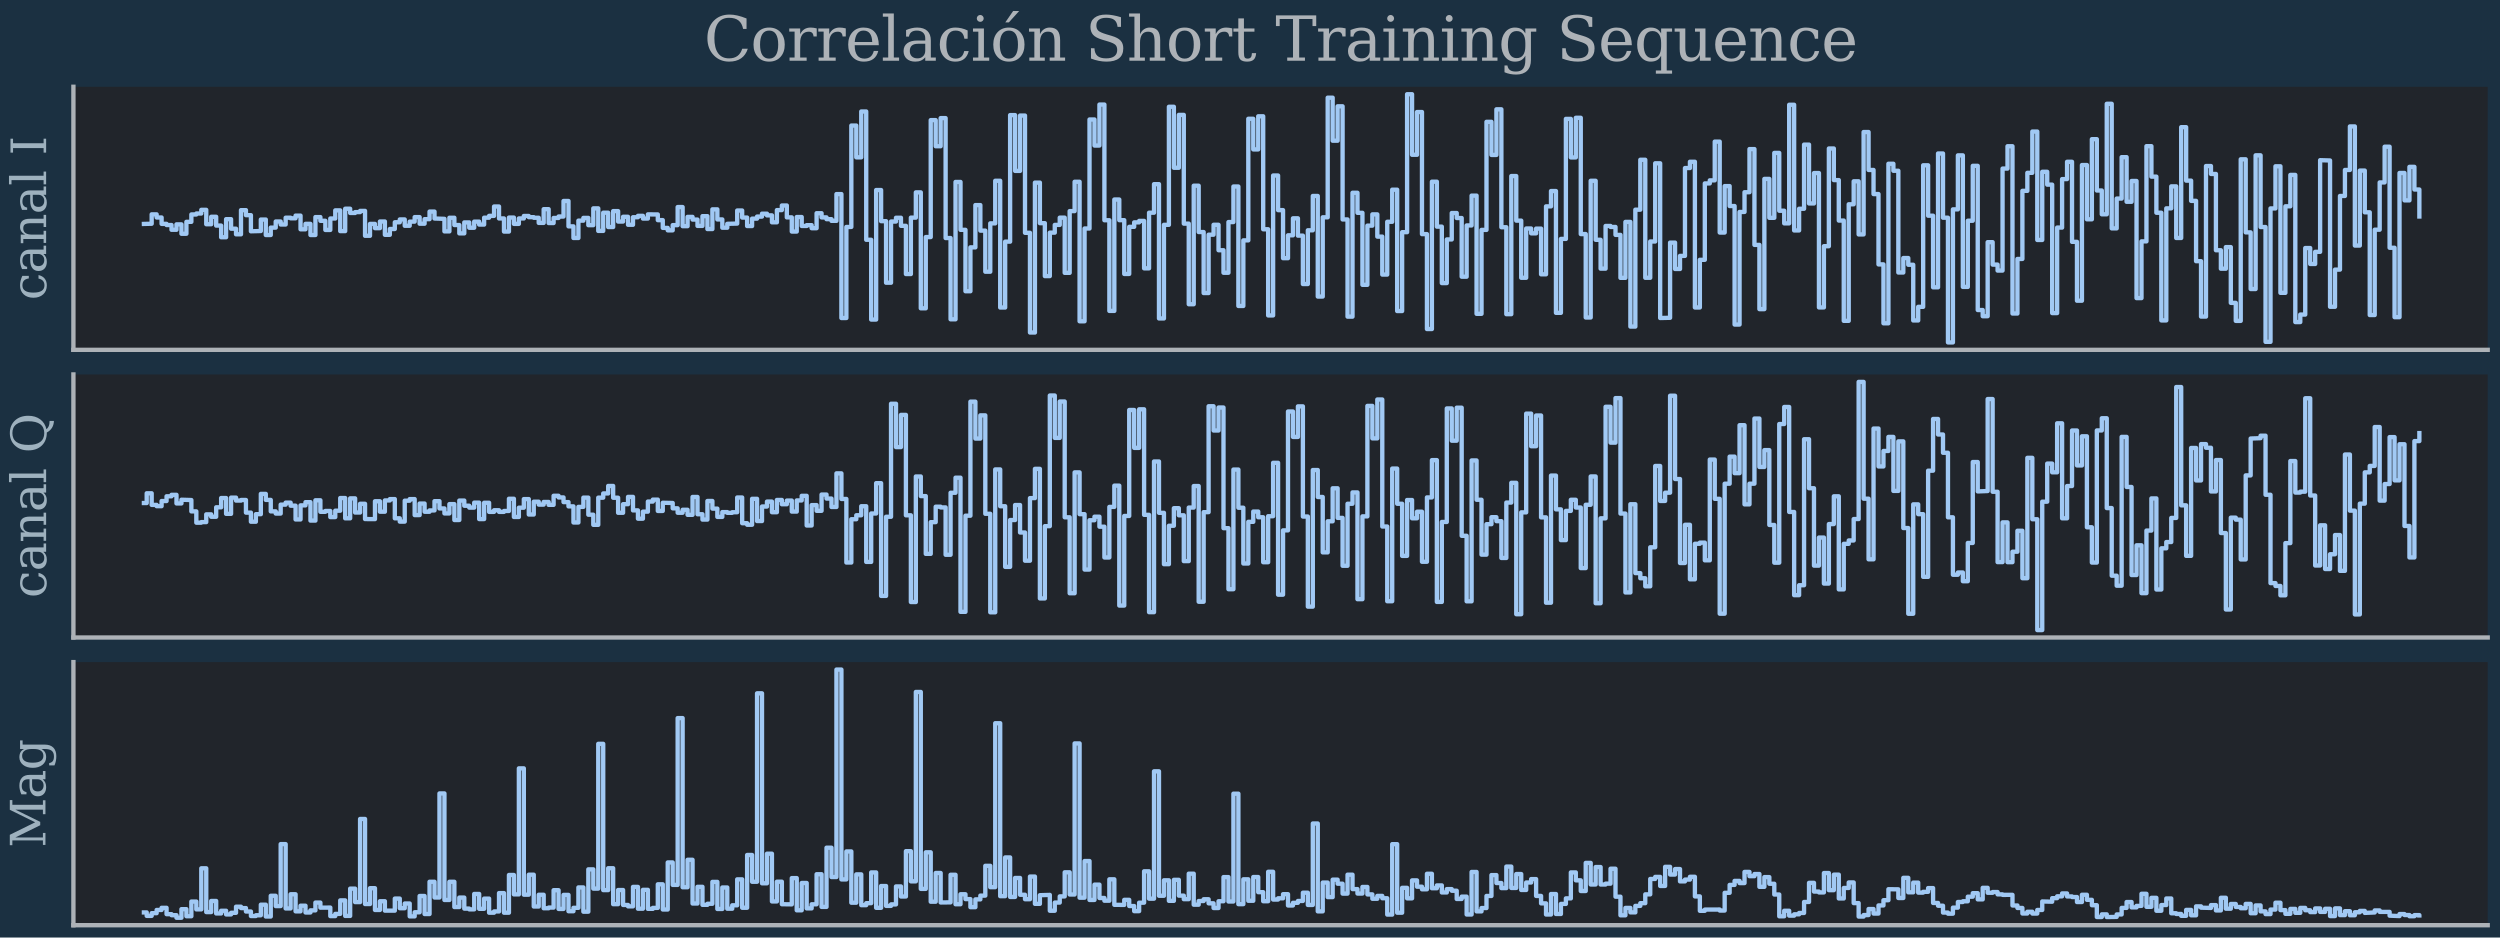 <?xml version="1.0" encoding="utf-8" standalone="no"?>
<!DOCTYPE svg PUBLIC "-//W3C//DTD SVG 1.1//EN"
  "http://www.w3.org/Graphics/SVG/1.1/DTD/svg11.dtd">
<svg xmlns:xlink="http://www.w3.org/1999/xlink" width="576pt" height="216pt" viewBox="0 0 576 216" xmlns="http://www.w3.org/2000/svg" version="1.1">
 <defs>
  <style type="text/css">*{stroke-linejoin: round; stroke-linecap: butt}</style>
 </defs>
 <g id="figure_1">
  <g id="patch_1">
   <path d="M 0 216 
L 576 216 
L 576 0 
L 0 0 
z
" style="fill: #1b3041"/>
  </g>
  <g id="axes_1">
   <g id="patch_2">
    <path d="M 16.915 80.605 
L 573.165 80.605 
L 573.165 19.995 
L 16.915 19.995 
z
" style="fill: #21252b"/>
   </g>
   <g id="matplotlib.axis_1"/>
   <g id="matplotlib.axis_2">
    <g id="text_1">
     <!-- canal I -->
     <g style="fill: #9eb1be" transform="translate(10.627 69.161) rotate(-90) scale(0.11 -0.11)">
      <defs>
       <path id="DejaVuSerif-63" d="M 3291 997 
Q 3169 466 2822 187 
Q 2475 -91 1925 -91 
Q 1200 -91 759 389 
Q 319 869 319 1663 
Q 319 2459 759 2936 
Q 1200 3413 1925 3413 
Q 2241 3413 2553 3339 
Q 2866 3266 3181 3116 
L 3181 2266 
L 2847 2266 
Q 2781 2703 2561 2903 
Q 2341 3103 1931 3103 
Q 1466 3103 1228 2742 
Q 991 2381 991 1663 
Q 991 944 1227 581 
Q 1463 219 1931 219 
Q 2303 219 2525 412 
Q 2747 606 2828 997 
L 3291 997 
z
" transform="scale(0.016)"/>
       <path id="DejaVuSerif-61" d="M 2547 1044 
L 2547 1747 
L 1806 1747 
Q 1378 1747 1168 1562 
Q 959 1378 959 997 
Q 959 650 1171 447 
Q 1384 244 1747 244 
Q 2106 244 2326 466 
Q 2547 688 2547 1044 
z
M 3122 2075 
L 3122 331 
L 3634 331 
L 3634 0 
L 2547 0 
L 2547 359 
Q 2356 128 2106 18 
Q 1856 -91 1522 -91 
Q 969 -91 644 203 
Q 319 497 319 997 
Q 319 1513 691 1797 
Q 1063 2081 1741 2081 
L 2547 2081 
L 2547 2309 
Q 2547 2688 2317 2895 
Q 2088 3103 1672 3103 
Q 1328 3103 1125 2947 
Q 922 2791 872 2484 
L 575 2484 
L 575 3156 
Q 875 3284 1158 3348 
Q 1441 3413 1709 3413 
Q 2400 3413 2761 3070 
Q 3122 2728 3122 2075 
z
" transform="scale(0.016)"/>
       <path id="DejaVuSerif-6e" d="M 263 0 
L 263 331 
L 781 331 
L 781 2988 
L 231 2988 
L 231 3322 
L 1356 3322 
L 1356 2731 
Q 1516 3069 1770 3241 
Q 2025 3413 2363 3413 
Q 2913 3413 3172 3097 
Q 3431 2781 3431 2113 
L 3431 331 
L 3944 331 
L 3944 0 
L 2356 0 
L 2356 331 
L 2853 331 
L 2853 1931 
Q 2853 2541 2703 2767 
Q 2553 2994 2175 2994 
Q 1775 2994 1565 2701 
Q 1356 2409 1356 1850 
L 1356 331 
L 1856 331 
L 1856 0 
L 263 0 
z
" transform="scale(0.016)"/>
       <path id="DejaVuSerif-6c" d="M 1313 331 
L 1856 331 
L 1856 0 
L 184 0 
L 184 331 
L 738 331 
L 738 4531 
L 184 4531 
L 184 4863 
L 1313 4863 
L 1313 331 
z
" transform="scale(0.016)"/>
       <path id="DejaVuSerif-20" transform="scale(0.016)"/>
       <path id="DejaVuSerif-49" d="M 1581 331 
L 2175 331 
L 2175 0 
L 353 0 
L 353 331 
L 947 331 
L 947 4331 
L 353 4331 
L 353 4666 
L 2175 4666 
L 2175 4331 
L 1581 4331 
L 1581 331 
z
" transform="scale(0.016)"/>
      </defs>
      <use xlink:href="#DejaVuSerif-63"/>
      <use xlink:href="#DejaVuSerif-61" x="56.006"/>
      <use xlink:href="#DejaVuSerif-6e" x="115.625"/>
      <use xlink:href="#DejaVuSerif-61" x="180.029"/>
      <use xlink:href="#DejaVuSerif-6c" x="239.648"/>
      <use xlink:href="#DejaVuSerif-20" x="271.631"/>
      <use xlink:href="#DejaVuSerif-49" x="303.418"/>
     </g>
    </g>
   </g>
   <g id="line2d_1">
    <path d="M 32.658 51.605 
L 34.944 51.548 
L 34.944 49.387 
L 36.087 49.387 
L 36.087 50.109 
L 37.231 50.109 
L 37.231 51.579 
L 38.374 51.579 
L 38.374 51.847 
L 39.517 51.847 
L 39.517 52.94 
L 40.661 52.94 
L 40.661 51.695 
L 41.804 51.695 
L 41.804 53.855 
L 42.947 53.855 
L 42.947 51.107 
L 44.09 51.107 
L 44.09 49.413 
L 45.234 49.413 
L 45.234 49.195 
L 46.377 49.195 
L 46.377 48.351 
L 47.52 48.351 
L 47.52 51.661 
L 48.663 51.661 
L 48.663 49.95 
L 49.807 49.95 
L 49.807 51.977 
L 50.95 51.977 
L 50.95 54.66 
L 52.093 54.66 
L 52.093 50.496 
L 53.237 50.496 
L 53.237 52.695 
L 54.38 52.695 
L 54.38 53.984 
L 55.523 53.984 
L 55.523 48.416 
L 56.666 48.416 
L 56.666 49.574 
L 57.81 49.574 
L 57.81 53.288 
L 60.096 53.228 
L 60.096 50.582 
L 61.24 50.582 
L 61.24 54.146 
L 62.383 54.146 
L 62.383 52.442 
L 63.526 52.442 
L 63.526 51.036 
L 64.669 51.036 
L 64.669 51.723 
L 65.813 51.723 
L 65.813 50.162 
L 66.956 50.162 
L 66.956 50.293 
L 68.099 50.293 
L 68.099 49.676 
L 69.243 49.676 
L 69.243 52.827 
L 70.386 52.827 
L 70.386 51.58 
L 71.529 51.58 
L 71.529 54.146 
L 72.672 54.146 
L 72.672 50.014 
L 73.816 50.014 
L 73.816 50.872 
L 74.959 50.872 
L 74.959 52.978 
L 76.102 52.978 
L 76.102 50.347 
L 77.245 50.347 
L 77.245 48.472 
L 78.389 48.472 
L 78.389 53.248 
L 79.532 53.248 
L 79.532 48.093 
L 80.675 48.093 
L 80.675 49.072 
L 81.819 49.072 
L 81.819 48.872 
L 82.962 48.872 
L 82.962 48.59 
L 84.105 48.59 
L 84.105 54.326 
L 85.248 54.326 
L 85.248 51.587 
L 86.392 51.587 
L 86.392 52.562 
L 87.535 52.562 
L 87.535 51.033 
L 88.678 51.033 
L 88.678 54.098 
L 89.822 54.098 
L 89.822 52.761 
L 90.965 52.761 
L 90.965 51.211 
L 92.108 51.211 
L 92.108 50.564 
L 93.251 50.564 
L 93.251 52.02 
L 94.395 52.02 
L 94.395 51.062 
L 95.538 51.062 
L 95.538 50.025 
L 96.681 50.025 
L 96.681 51.541 
L 97.824 51.541 
L 97.824 50.493 
L 98.968 50.493 
L 98.968 48.749 
L 100.111 48.749 
L 100.111 50.346 
L 102.398 50.421 
L 102.398 53.311 
L 103.541 53.311 
L 103.541 50.17 
L 104.684 50.17 
L 104.684 51.847 
L 105.827 51.847 
L 105.827 53.768 
L 106.971 53.768 
L 106.971 51.243 
L 108.114 51.243 
L 108.114 52.469 
L 109.257 52.469 
L 109.257 51.062 
L 110.401 51.062 
L 110.401 51.743 
L 111.544 51.743 
L 111.544 50.156 
L 112.687 50.156 
L 112.687 49.737 
L 113.83 49.737 
L 113.83 47.582 
L 114.974 47.582 
L 114.974 50.331 
L 116.117 50.331 
L 116.117 53.351 
L 117.26 53.351 
L 117.26 50.133 
L 118.403 50.133 
L 118.403 51.579 
L 119.547 51.579 
L 119.547 50.333 
L 120.69 50.333 
L 120.69 49.763 
L 121.833 49.763 
L 121.833 50.032 
L 122.977 50.032 
L 122.977 50.174 
L 124.12 50.174 
L 124.12 51.355 
L 125.263 51.355 
L 125.263 48.195 
L 126.406 48.195 
L 126.406 51.384 
L 127.55 51.384 
L 127.55 50.216 
L 128.693 50.216 
L 128.693 49.889 
L 129.836 49.889 
L 129.836 46.309 
L 130.98 46.309 
L 130.98 52.152 
L 132.123 52.152 
L 132.123 54.833 
L 133.266 54.833 
L 133.266 50.837 
L 134.409 50.837 
L 134.409 50.205 
L 135.553 50.205 
L 135.553 51.876 
L 136.696 51.876 
L 136.696 48.01 
L 137.839 48.01 
L 137.839 53.205 
L 138.982 53.205 
L 138.982 49.01 
L 140.126 49.01 
L 140.126 52.306 
L 141.269 52.306 
L 141.269 48.641 
L 142.412 48.641 
L 142.412 51.044 
L 143.556 51.044 
L 143.556 49.951 
L 144.699 49.951 
L 144.699 51.787 
L 145.842 51.787 
L 145.842 50.047 
L 146.985 50.047 
L 146.985 49.732 
L 148.129 49.732 
L 148.129 50.354 
L 149.272 50.354 
L 149.272 49.391 
L 151.559 49.408 
L 151.559 50.719 
L 152.702 50.719 
L 152.702 52.503 
L 153.845 52.503 
L 153.845 53.068 
L 154.988 53.068 
L 154.988 51.87 
L 156.132 51.87 
L 156.132 47.709 
L 157.275 47.709 
L 157.275 52.111 
L 158.418 52.111 
L 158.418 49.969 
L 159.562 49.969 
L 159.562 50.589 
L 160.705 50.589 
L 160.705 52.05 
L 161.848 52.05 
L 161.848 49.801 
L 162.991 49.801 
L 162.991 52.775 
L 164.135 52.775 
L 164.135 48.235 
L 165.278 48.235 
L 165.278 50.561 
L 166.421 50.561 
L 166.421 52.466 
L 167.564 52.466 
L 167.564 51.568 
L 169.851 51.513 
L 169.851 48.504 
L 170.994 48.504 
L 170.994 50.125 
L 172.138 50.125 
L 172.138 52.079 
L 173.281 52.079 
L 173.281 50.375 
L 174.424 50.375 
L 174.424 49.904 
L 175.567 49.904 
L 175.567 49.23 
L 176.711 49.23 
L 176.711 49.625 
L 177.854 49.625 
L 177.854 51.215 
L 178.997 51.215 
L 178.997 48.405 
L 180.141 48.405 
L 180.141 47.346 
L 181.284 47.346 
L 181.284 50.087 
L 182.427 50.087 
L 182.427 53.347 
L 183.57 53.347 
L 183.57 50.003 
L 184.714 50.003 
L 184.714 52.064 
L 185.857 52.064 
L 185.857 51.872 
L 187 51.872 
L 187 52.576 
L 188.143 52.576 
L 188.143 49.123 
L 189.287 49.123 
L 189.287 50.089 
L 190.43 50.089 
L 190.43 50.5 
L 191.573 50.5 
L 191.573 50.886 
L 192.717 50.886 
L 192.717 44.716 
L 193.86 44.716 
L 193.86 73.271 
L 195.003 73.271 
L 195.003 52.287 
L 196.146 52.287 
L 196.146 28.927 
L 197.29 28.927 
L 197.29 36.248 
L 198.433 36.248 
L 198.433 25.687 
L 199.576 25.687 
L 199.576 55.248 
L 200.72 55.248 
L 200.72 73.623 
L 201.863 73.623 
L 201.863 43.784 
L 203.006 43.784 
L 203.006 50.955 
L 204.149 50.955 
L 204.149 65.139 
L 205.293 65.139 
L 205.293 51.041 
L 206.436 51.041 
L 206.436 50.172 
L 207.579 50.172 
L 207.579 52.027 
L 208.722 52.027 
L 208.722 63.139 
L 209.866 63.139 
L 209.866 50.144 
L 211.009 50.144 
L 211.009 44.326 
L 212.152 44.326 
L 212.152 71.032 
L 213.296 71.032 
L 213.296 54.621 
L 214.439 54.621 
L 214.439 27.677 
L 215.582 27.677 
L 215.582 33.693 
L 216.725 33.693 
L 216.725 27.216 
L 217.869 27.216 
L 217.869 54.844 
L 219.012 54.844 
L 219.012 73.565 
L 220.155 73.565 
L 220.155 41.92 
L 221.299 41.92 
L 221.299 52.956 
L 222.442 52.956 
L 222.442 67.1 
L 223.585 67.1 
L 223.585 56.994 
L 224.728 56.994 
L 224.728 47.25 
L 225.872 47.25 
L 225.872 53.135 
L 227.015 53.135 
L 227.015 62.602 
L 228.158 62.602 
L 228.158 51.466 
L 229.301 51.466 
L 229.301 41.649 
L 230.445 41.649 
L 230.445 70.854 
L 231.588 70.854 
L 231.588 55.678 
L 232.731 55.678 
L 232.731 26.52 
L 233.875 26.52 
L 233.875 39.374 
L 235.018 39.374 
L 235.018 26.628 
L 236.161 26.628 
L 236.161 53.638 
L 237.304 53.638 
L 237.304 76.613 
L 238.448 76.613 
L 238.448 42.072 
L 239.591 42.072 
L 239.591 51.419 
L 240.734 51.419 
L 240.734 63.613 
L 241.878 63.613 
L 241.878 53.604 
L 243.021 53.604 
L 243.021 51.822 
L 244.164 51.822 
L 244.164 50.151 
L 245.307 50.151 
L 245.307 62.862 
L 246.451 62.862 
L 246.451 48.64 
L 247.594 48.64 
L 247.594 41.88 
L 248.737 41.88 
L 248.737 74.022 
L 249.881 74.022 
L 249.881 52.649 
L 251.024 52.649 
L 251.024 27.531 
L 252.167 27.531 
L 252.167 33.534 
L 253.31 33.534 
L 253.31 24.091 
L 254.454 24.091 
L 254.454 50.74 
L 255.597 50.74 
L 255.597 71.633 
L 256.74 71.633 
L 256.74 45.973 
L 257.883 45.973 
L 257.883 50.727 
L 259.027 50.727 
L 259.027 63.117 
L 260.17 63.117 
L 260.17 52.266 
L 261.313 52.266 
L 261.313 51.237 
L 262.457 51.237 
L 262.457 50.897 
L 263.6 50.897 
L 263.6 61.823 
L 264.743 61.823 
L 264.743 49.01 
L 265.886 49.01 
L 265.886 42.428 
L 267.03 42.428 
L 267.03 73.368 
L 268.173 73.368 
L 268.173 51.798 
L 269.316 51.798 
L 269.316 24.603 
L 270.46 24.603 
L 270.46 38.653 
L 271.603 38.653 
L 271.603 26.468 
L 272.746 26.468 
L 272.746 51.521 
L 273.889 51.521 
L 273.889 70.093 
L 275.033 70.093 
L 275.033 42.79 
L 276.176 42.79 
L 276.176 53.465 
L 277.319 53.465 
L 277.319 67.516 
L 278.462 67.516 
L 278.462 54.072 
L 279.606 54.072 
L 279.606 51.793 
L 280.749 51.793 
L 280.749 57.65 
L 281.892 57.65 
L 281.892 62.837 
L 283.036 62.837 
L 283.036 51.164 
L 284.179 51.164 
L 284.179 42.976 
L 285.322 42.976 
L 285.322 70.493 
L 286.465 70.493 
L 286.465 55.379 
L 287.609 55.379 
L 287.609 27.369 
L 288.752 27.369 
L 288.752 34.421 
L 289.895 34.421 
L 289.895 26.795 
L 291.039 26.795 
L 291.039 52.822 
L 292.182 52.822 
L 292.182 72.671 
L 293.325 72.671 
L 293.325 40.441 
L 294.468 40.441 
L 294.468 48.415 
L 295.612 48.415 
L 295.612 59.484 
L 296.755 59.484 
L 296.755 54.215 
L 297.898 54.215 
L 297.898 50.303 
L 299.041 50.303 
L 299.041 54.295 
L 300.185 54.295 
L 300.185 65.441 
L 301.328 65.441 
L 301.328 53.059 
L 302.471 53.059 
L 302.471 45.153 
L 303.615 45.153 
L 303.615 68.325 
L 304.758 68.325 
L 304.758 50.066 
L 305.901 50.066 
L 305.901 22.507 
L 307.044 22.507 
L 307.044 32.418 
L 308.188 32.418 
L 308.188 24.494 
L 309.331 24.494 
L 309.331 50.563 
L 310.474 50.563 
L 310.474 72.955 
L 311.618 72.955 
L 311.618 44.417 
L 312.761 44.417 
L 312.761 49.033 
L 313.904 49.033 
L 313.904 65.623 
L 315.047 65.623 
L 315.047 51.988 
L 316.191 51.988 
L 316.191 49.393 
L 317.334 49.393 
L 317.334 54.515 
L 318.477 54.515 
L 318.477 63.26 
L 319.62 63.26 
L 319.62 51.1 
L 320.764 51.1 
L 320.764 43.702 
L 321.907 43.702 
L 321.907 71.664 
L 323.05 71.664 
L 323.05 53.494 
L 324.194 53.494 
L 324.194 21.71 
L 325.337 21.71 
L 325.337 35.664 
L 326.48 35.664 
L 326.48 25.807 
L 327.623 25.807 
L 327.623 53.942 
L 328.767 53.942 
L 328.767 75.808 
L 329.91 75.808 
L 329.91 41.862 
L 331.053 41.862 
L 331.053 52.221 
L 332.197 52.221 
L 332.197 65.22 
L 333.34 65.22 
L 333.34 55.169 
L 334.483 55.169 
L 334.483 49.079 
L 335.626 49.079 
L 335.626 50.229 
L 336.77 50.229 
L 336.77 63.75 
L 337.913 63.75 
L 337.913 51.944 
L 339.056 51.944 
L 339.056 45.068 
L 340.2 45.068 
L 340.2 72.301 
L 341.343 72.301 
L 341.343 52.97 
L 342.486 52.97 
L 342.486 28.068 
L 343.629 28.068 
L 343.629 35.696 
L 344.773 35.696 
L 344.773 25.189 
L 345.916 25.189 
L 345.916 52.354 
L 347.059 52.354 
L 347.059 72.387 
L 348.202 72.387 
L 348.202 40.564 
L 349.346 40.564 
L 349.346 50.835 
L 350.489 50.835 
L 350.489 63.995 
L 351.632 63.995 
L 351.632 52.649 
L 352.776 52.649 
L 352.776 53.76 
L 353.919 53.76 
L 353.919 52.672 
L 355.062 52.672 
L 355.062 63.197 
L 356.205 63.197 
L 356.205 47.548 
L 357.349 47.548 
L 357.349 44.018 
L 358.492 44.018 
L 358.492 72.074 
L 359.635 72.074 
L 359.635 55.048 
L 360.779 55.048 
L 360.779 27.391 
L 361.922 27.391 
L 361.922 36.267 
L 363.065 36.267 
L 363.065 27.142 
L 364.208 27.142 
L 364.208 53.928 
L 365.352 53.928 
L 365.352 73.148 
L 366.495 73.148 
L 366.495 41.655 
L 367.638 41.655 
L 367.638 55.25 
L 368.781 55.25 
L 368.781 61.896 
L 369.925 61.896 
L 369.925 52.065 
L 371.068 52.065 
L 371.068 52.287 
L 372.211 52.287 
L 372.211 54.115 
L 373.355 54.115 
L 373.355 64.019 
L 374.498 64.019 
L 374.498 51.13 
L 375.641 51.13 
L 375.641 75.245 
L 376.784 75.245 
L 376.784 48.31 
L 377.928 48.31 
L 377.928 36.811 
L 379.071 36.811 
L 379.071 63.998 
L 380.214 63.998 
L 380.214 55.639 
L 381.358 55.639 
L 381.358 37.62 
L 382.501 37.62 
L 382.501 73.27 
L 384.787 73.218 
L 384.787 55.896 
L 385.931 55.896 
L 385.931 61.975 
L 387.074 61.975 
L 387.074 58.955 
L 388.217 58.955 
L 388.217 38.72 
L 389.36 38.72 
L 389.36 37.27 
L 390.504 37.27 
L 390.504 70.841 
L 391.647 70.841 
L 391.647 59.861 
L 392.79 59.861 
L 392.79 42.258 
L 393.934 42.258 
L 393.934 41.551 
L 395.077 41.551 
L 395.077 32.629 
L 396.22 32.629 
L 396.22 53.575 
L 397.363 53.575 
L 397.363 42.876 
L 398.507 42.876 
L 398.507 47.469 
L 399.65 47.469 
L 399.65 74.774 
L 400.793 74.774 
L 400.793 48.833 
L 401.937 48.833 
L 401.937 44.286 
L 403.08 44.286 
L 403.08 34.347 
L 404.223 34.347 
L 404.223 56.421 
L 405.366 56.421 
L 405.366 71.223 
L 406.51 71.223 
L 406.51 41.221 
L 407.653 41.221 
L 407.653 50.184 
L 408.796 50.184 
L 408.796 35.234 
L 409.939 35.234 
L 409.939 48.553 
L 411.083 48.553 
L 411.083 51.461 
L 412.226 51.461 
L 412.226 24.141 
L 413.369 24.141 
L 413.369 53.092 
L 414.513 53.092 
L 414.513 48.098 
L 415.656 48.098 
L 415.656 33.317 
L 416.799 33.317 
L 416.799 46.876 
L 417.942 46.876 
L 417.942 39.873 
L 419.086 39.873 
L 419.086 70.829 
L 420.229 70.829 
L 420.229 56.724 
L 421.372 56.724 
L 421.372 34.215 
L 422.516 34.215 
L 422.516 41.489 
L 423.659 41.489 
L 423.659 50.818 
L 424.802 50.818 
L 424.802 73.922 
L 425.945 73.922 
L 425.945 47.066 
L 427.089 47.066 
L 427.089 41.776 
L 428.232 41.776 
L 428.232 54.01 
L 429.375 54.01 
L 429.375 30.421 
L 430.518 30.421 
L 430.518 39.159 
L 431.662 39.159 
L 431.662 44.712 
L 432.805 44.712 
L 432.805 60.917 
L 433.948 60.917 
L 433.948 74.487 
L 435.092 74.487 
L 435.092 37.73 
L 436.235 37.73 
L 436.235 39.344 
L 437.378 39.344 
L 437.378 62.788 
L 438.521 62.788 
L 438.521 59.455 
L 439.665 59.455 
L 439.665 61.001 
L 440.808 61.001 
L 440.808 73.834 
L 441.951 73.834 
L 441.951 70.695 
L 443.095 70.695 
L 443.095 38.084 
L 444.238 38.084 
L 444.238 49.701 
L 445.381 49.701 
L 445.381 66.194 
L 446.524 66.194 
L 446.524 35.365 
L 447.668 35.365 
L 447.668 50.163 
L 448.811 50.163 
L 448.811 78.89 
L 449.954 78.89 
L 449.954 48.237 
L 451.098 48.237 
L 451.098 35.798 
L 452.241 35.798 
L 452.241 66.104 
L 453.384 66.104 
L 453.384 50.856 
L 454.527 50.856 
L 454.527 38.212 
L 455.671 38.212 
L 455.671 71.427 
L 456.814 71.427 
L 456.814 72.854 
L 457.957 72.854 
L 457.957 55.795 
L 459.1 55.795 
L 459.1 60.964 
L 460.244 60.964 
L 460.244 62.339 
L 461.387 62.339 
L 461.387 38.843 
L 462.53 38.843 
L 462.53 33.697 
L 463.674 33.697 
L 463.674 72.236 
L 464.817 72.236 
L 464.817 59.66 
L 465.96 59.66 
L 465.96 43.973 
L 467.103 43.973 
L 467.103 39.819 
L 468.247 39.819 
L 468.247 30.309 
L 469.39 30.309 
L 469.39 55.287 
L 470.533 55.287 
L 470.533 39.583 
L 471.677 39.583 
L 471.677 42.543 
L 472.82 42.543 
L 472.82 72.133 
L 473.963 72.133 
L 473.963 52.436 
L 475.106 52.436 
L 475.106 41.261 
L 476.25 41.261 
L 476.25 37.28 
L 477.393 37.28 
L 477.393 55.722 
L 478.536 55.722 
L 478.536 69.286 
L 479.679 69.286 
L 479.679 38.026 
L 480.823 38.026 
L 480.823 50.527 
L 481.966 50.527 
L 481.966 32.069 
L 483.109 32.069 
L 483.109 43.895 
L 484.253 43.895 
L 484.253 49.373 
L 485.396 49.373 
L 485.396 23.917 
L 486.539 23.917 
L 486.539 52.614 
L 487.682 52.614 
L 487.682 45.75 
L 488.826 45.75 
L 488.826 36.207 
L 489.969 36.207 
L 489.969 46.491 
L 491.112 46.491 
L 491.112 41.703 
L 492.256 41.703 
L 492.256 68.682 
L 493.399 68.682 
L 493.399 55.612 
L 494.542 55.612 
L 494.542 33.679 
L 495.685 33.679 
L 495.685 40.699 
L 496.829 40.699 
L 496.829 49.014 
L 497.972 49.014 
L 497.972 73.82 
L 499.115 73.82 
L 499.115 48.002 
L 500.258 48.002 
L 500.258 42.94 
L 501.402 42.94 
L 501.402 54.831 
L 502.545 54.831 
L 502.545 29.301 
L 503.688 29.301 
L 503.688 41.62 
L 504.832 41.62 
L 504.832 46.279 
L 505.975 46.279 
L 505.975 60.176 
L 507.118 60.176 
L 507.118 72.941 
L 508.261 72.941 
L 508.261 38.256 
L 509.405 38.256 
L 509.405 40.079 
L 510.548 40.079 
L 510.548 57.654 
L 511.691 57.654 
L 511.691 61.912 
L 512.835 61.912 
L 512.835 56.931 
L 513.978 56.931 
L 513.978 69.78 
L 515.121 69.78 
L 515.121 73.927 
L 516.264 73.927 
L 516.264 36.701 
L 517.408 36.701 
L 517.408 53.542 
L 518.551 53.542 
L 518.551 66.59 
L 519.694 66.59 
L 519.694 35.788 
L 520.837 35.788 
L 520.837 52.309 
L 521.981 52.309 
L 521.981 78.762 
L 523.124 78.762 
L 523.124 48.021 
L 524.267 48.021 
L 524.267 38.315 
L 525.411 38.315 
L 525.411 67.469 
L 526.554 67.469 
L 526.554 47.536 
L 527.697 47.536 
L 527.697 40.303 
L 528.84 40.303 
L 528.84 74.205 
L 529.984 74.205 
L 529.984 72.48 
L 531.127 72.48 
L 531.127 57.148 
L 532.27 57.148 
L 532.27 60.823 
L 533.414 60.823 
L 533.414 58.023 
L 534.557 58.023 
L 534.557 36.906 
L 536.843 36.974 
L 536.843 70.68 
L 537.987 70.68 
L 537.987 62.12 
L 539.13 62.12 
L 539.13 45.149 
L 540.273 45.149 
L 540.273 39.159 
L 541.417 39.159 
L 541.417 29.13 
L 542.56 29.13 
L 542.56 56.577 
L 543.703 56.577 
L 543.703 39.301 
L 544.846 39.301 
L 544.846 48.919 
L 545.99 48.919 
L 545.99 72.584 
L 547.133 72.584 
L 547.133 52.922 
L 548.276 52.922 
L 548.276 42.032 
L 549.419 42.032 
L 549.419 33.804 
L 550.563 33.804 
L 550.563 57.08 
L 551.706 57.08 
L 551.706 73.077 
L 552.849 73.077 
L 552.849 39.853 
L 553.993 39.853 
L 553.993 46.168 
L 555.136 46.168 
L 555.136 38.445 
L 556.279 38.445 
L 556.279 43.667 
L 557.422 43.667 
L 557.422 50.378 
L 557.422 50.378 
" clip-path="url(#pe79eab58e4)" style="fill: none; stroke: #a1c9f4"/>
   </g>
   <g id="patch_3">
    <path d="M 16.915 80.605 
L 16.915 19.995 
" style="fill: none; stroke: #adb2b7; stroke-linejoin: miter; stroke-linecap: square"/>
   </g>
   <g id="patch_4">
    <path d="M 16.915 80.605 
L 573.165 80.605 
" style="fill: none; stroke: #adb2b7; stroke-linejoin: miter; stroke-linecap: square"/>
   </g>
   <g id="text_2">
    <!-- Correlación Short Training Sequence -->
    <g style="fill: #adb2b7" transform="translate(162.183 13.995) scale(0.14 -0.14)">
     <defs>
      <path id="DejaVuSerif-43" d="M 4513 1234 
Q 4306 581 3820 245 
Q 3334 -91 2591 -91 
Q 2134 -91 1743 65 
Q 1353 222 1050 525 
Q 700 875 529 1320 
Q 359 1766 359 2328 
Q 359 3416 987 4083 
Q 1616 4750 2644 4750 
Q 3025 4750 3456 4650 
Q 3888 4550 4384 4347 
L 4384 3272 
L 4031 3272 
Q 3916 3859 3567 4137 
Q 3219 4416 2591 4416 
Q 1844 4416 1459 3886 
Q 1075 3356 1075 2328 
Q 1075 1303 1459 773 
Q 1844 244 2591 244 
Q 3113 244 3450 492 
Q 3788 741 3938 1234 
L 4513 1234 
z
" transform="scale(0.016)"/>
      <path id="DejaVuSerif-6f" d="M 1925 219 
Q 2388 219 2623 584 
Q 2859 950 2859 1663 
Q 2859 2375 2623 2739 
Q 2388 3103 1925 3103 
Q 1463 3103 1227 2739 
Q 991 2375 991 1663 
Q 991 950 1228 584 
Q 1466 219 1925 219 
z
M 1925 -91 
Q 1200 -91 759 389 
Q 319 869 319 1663 
Q 319 2456 758 2934 
Q 1197 3413 1925 3413 
Q 2653 3413 3092 2934 
Q 3531 2456 3531 1663 
Q 3531 869 3092 389 
Q 2653 -91 1925 -91 
z
" transform="scale(0.016)"/>
      <path id="DejaVuSerif-72" d="M 3059 3328 
L 3059 2497 
L 2728 2497 
Q 2713 2744 2591 2866 
Q 2469 2988 2234 2988 
Q 1809 2988 1582 2694 
Q 1356 2400 1356 1850 
L 1356 331 
L 2022 331 
L 2022 0 
L 263 0 
L 263 331 
L 781 331 
L 781 2994 
L 231 2994 
L 231 3322 
L 1356 3322 
L 1356 2731 
Q 1525 3078 1790 3245 
Q 2056 3413 2438 3413 
Q 2578 3413 2733 3391 
Q 2888 3369 3059 3328 
z
" transform="scale(0.016)"/>
      <path id="DejaVuSerif-65" d="M 3469 1600 
L 991 1600 
L 991 1575 
Q 991 903 1244 561 
Q 1497 219 1991 219 
Q 2369 219 2611 417 
Q 2853 616 2950 1006 
L 3413 1006 
Q 3275 459 2904 184 
Q 2534 -91 1931 -91 
Q 1203 -91 761 389 
Q 319 869 319 1663 
Q 319 2450 753 2931 
Q 1188 3413 1894 3413 
Q 2647 3413 3050 2948 
Q 3453 2484 3469 1600 
z
M 2791 1931 
Q 2772 2513 2545 2808 
Q 2319 3103 1894 3103 
Q 1497 3103 1269 2806 
Q 1041 2509 991 1931 
L 2791 1931 
z
" transform="scale(0.016)"/>
      <path id="DejaVuSerif-69" d="M 622 4353 
Q 622 4497 726 4603 
Q 831 4709 978 4709 
Q 1122 4709 1226 4603 
Q 1331 4497 1331 4353 
Q 1331 4206 1228 4103 
Q 1125 4000 978 4000 
Q 831 4000 726 4103 
Q 622 4206 622 4353 
z
M 1356 331 
L 1900 331 
L 1900 0 
L 231 0 
L 231 331 
L 781 331 
L 781 2988 
L 231 2988 
L 231 3322 
L 1356 3322 
L 1356 331 
z
" transform="scale(0.016)"/>
      <path id="DejaVuSerif-f3" d="M 1925 219 
Q 2388 219 2623 584 
Q 2859 950 2859 1663 
Q 2859 2375 2623 2739 
Q 2388 3103 1925 3103 
Q 1463 3103 1227 2739 
Q 991 2375 991 1663 
Q 991 950 1228 584 
Q 1466 219 1925 219 
z
M 1925 -91 
Q 1200 -91 759 389 
Q 319 869 319 1663 
Q 319 2456 758 2934 
Q 1197 3413 1925 3413 
Q 2653 3413 3092 2934 
Q 3531 2456 3531 1663 
Q 3531 869 3092 389 
Q 2653 -91 1925 -91 
z
M 2362 5119 
L 2984 5119 
L 1922 3944 
L 1556 3944 
L 2362 5119 
z
" transform="scale(0.016)"/>
      <path id="DejaVuSerif-53" d="M 594 225 
L 594 1288 
L 953 1284 
Q 969 753 1261 498 
Q 1553 244 2150 244 
Q 2706 244 2998 464 
Q 3291 684 3291 1106 
Q 3291 1444 3114 1625 
Q 2938 1806 2369 1978 
L 1753 2163 
Q 1084 2366 811 2669 
Q 538 2972 538 3500 
Q 538 4094 959 4422 
Q 1381 4750 2144 4750 
Q 2469 4750 2856 4679 
Q 3244 4609 3681 4475 
L 3681 3481 
L 3328 3481 
Q 3275 3975 2998 4195 
Q 2722 4416 2156 4416 
Q 1663 4416 1405 4214 
Q 1147 4013 1147 3628 
Q 1147 3294 1340 3103 
Q 1534 2913 2163 2725 
L 2741 2553 
Q 3375 2363 3645 2067 
Q 3916 1772 3916 1275 
Q 3916 597 3481 253 
Q 3047 -91 2188 -91 
Q 1803 -91 1404 -12 
Q 1006 66 594 225 
z
" transform="scale(0.016)"/>
      <path id="DejaVuSerif-68" d="M 263 0 
L 263 331 
L 781 331 
L 781 4531 
L 231 4531 
L 231 4863 
L 1356 4863 
L 1356 2731 
Q 1516 3069 1770 3241 
Q 2025 3413 2363 3413 
Q 2913 3413 3172 3097 
Q 3431 2781 3431 2113 
L 3431 331 
L 3944 331 
L 3944 0 
L 2356 0 
L 2356 331 
L 2853 331 
L 2853 1931 
Q 2853 2541 2704 2764 
Q 2556 2988 2175 2988 
Q 1775 2988 1565 2697 
Q 1356 2406 1356 1850 
L 1356 331 
L 1856 331 
L 1856 0 
L 263 0 
z
" transform="scale(0.016)"/>
      <path id="DejaVuSerif-74" d="M 691 2988 
L 184 2988 
L 184 3322 
L 691 3322 
L 691 4353 
L 1269 4353 
L 1269 3322 
L 2350 3322 
L 2350 2988 
L 1269 2988 
L 1269 878 
Q 1269 456 1350 337 
Q 1431 219 1650 219 
Q 1875 219 1978 351 
Q 2081 484 2088 781 
L 2522 781 
Q 2497 328 2275 118 
Q 2053 -91 1600 -91 
Q 1103 -91 897 129 
Q 691 350 691 878 
L 691 2988 
z
" transform="scale(0.016)"/>
      <path id="DejaVuSerif-54" d="M 1222 0 
L 1222 331 
L 1819 331 
L 1819 4294 
L 447 4294 
L 447 3566 
L 63 3566 
L 63 4666 
L 4206 4666 
L 4206 3566 
L 3822 3566 
L 3822 4294 
L 2450 4294 
L 2450 331 
L 3047 331 
L 3047 0 
L 1222 0 
z
" transform="scale(0.016)"/>
      <path id="DejaVuSerif-67" d="M 3359 2988 
L 3359 72 
Q 3359 -644 2965 -1033 
Q 2572 -1422 1844 -1422 
Q 1516 -1422 1216 -1362 
Q 916 -1303 641 -1184 
L 641 -488 
L 941 -488 
Q 997 -813 1206 -963 
Q 1416 -1113 1806 -1113 
Q 2313 -1113 2548 -827 
Q 2784 -541 2784 72 
L 2784 519 
Q 2616 206 2355 57 
Q 2094 -91 1709 -91 
Q 1097 -91 708 395 
Q 319 881 319 1663 
Q 319 2444 706 2928 
Q 1094 3413 1709 3413 
Q 2094 3413 2355 3264 
Q 2616 3116 2784 2803 
L 2784 3322 
L 3909 3322 
L 3909 2988 
L 3359 2988 
z
M 2784 1825 
Q 2784 2422 2554 2737 
Q 2325 3053 1888 3053 
Q 1444 3053 1217 2703 
Q 991 2353 991 1663 
Q 991 975 1217 622 
Q 1444 269 1888 269 
Q 2325 269 2554 583 
Q 2784 897 2784 1497 
L 2784 1825 
z
" transform="scale(0.016)"/>
      <path id="DejaVuSerif-71" d="M 3359 2988 
L 3359 -997 
L 3909 -997 
L 3909 -1331 
L 2241 -1331 
L 2241 -997 
L 2784 -997 
L 2784 519 
Q 2616 206 2355 57 
Q 2094 -91 1709 -91 
Q 1097 -91 708 395 
Q 319 881 319 1663 
Q 319 2444 706 2928 
Q 1094 3413 1709 3413 
Q 2094 3413 2355 3264 
Q 2616 3116 2784 2803 
L 2784 3322 
L 3909 3322 
L 3909 2988 
L 3359 2988 
z
M 2784 1825 
Q 2784 2422 2554 2737 
Q 2325 3053 1888 3053 
Q 1444 3053 1217 2703 
Q 991 2353 991 1663 
Q 991 975 1217 622 
Q 1444 269 1888 269 
Q 2325 269 2554 583 
Q 2784 897 2784 1497 
L 2784 1825 
z
" transform="scale(0.016)"/>
      <path id="DejaVuSerif-75" d="M 2266 3322 
L 3341 3322 
L 3341 331 
L 3884 331 
L 3884 0 
L 2766 0 
L 2766 588 
Q 2606 256 2353 82 
Q 2100 -91 1766 -91 
Q 1213 -91 952 223 
Q 691 538 691 1209 
L 691 2988 
L 172 2988 
L 172 3322 
L 1269 3322 
L 1269 1388 
Q 1269 781 1417 556 
Q 1566 331 1947 331 
Q 2347 331 2556 625 
Q 2766 919 2766 1478 
L 2766 2988 
L 2266 2988 
L 2266 3322 
z
" transform="scale(0.016)"/>
     </defs>
     <use xlink:href="#DejaVuSerif-43"/>
     <use xlink:href="#DejaVuSerif-6f" x="76.514"/>
     <use xlink:href="#DejaVuSerif-72" x="136.719"/>
     <use xlink:href="#DejaVuSerif-72" x="184.521"/>
     <use xlink:href="#DejaVuSerif-65" x="232.324"/>
     <use xlink:href="#DejaVuSerif-6c" x="291.504"/>
     <use xlink:href="#DejaVuSerif-61" x="323.486"/>
     <use xlink:href="#DejaVuSerif-63" x="383.105"/>
     <use xlink:href="#DejaVuSerif-69" x="439.111"/>
     <use xlink:href="#DejaVuSerif-f3" x="471.094"/>
     <use xlink:href="#DejaVuSerif-6e" x="531.299"/>
     <use xlink:href="#DejaVuSerif-20" x="595.703"/>
     <use xlink:href="#DejaVuSerif-53" x="627.49"/>
     <use xlink:href="#DejaVuSerif-68" x="695.996"/>
     <use xlink:href="#DejaVuSerif-6f" x="760.4"/>
     <use xlink:href="#DejaVuSerif-72" x="820.605"/>
     <use xlink:href="#DejaVuSerif-74" x="868.408"/>
     <use xlink:href="#DejaVuSerif-20" x="908.594"/>
     <use xlink:href="#DejaVuSerif-54" x="940.381"/>
     <use xlink:href="#DejaVuSerif-72" x="1007.08"/>
     <use xlink:href="#DejaVuSerif-61" x="1054.883"/>
     <use xlink:href="#DejaVuSerif-69" x="1114.502"/>
     <use xlink:href="#DejaVuSerif-6e" x="1146.484"/>
     <use xlink:href="#DejaVuSerif-69" x="1210.889"/>
     <use xlink:href="#DejaVuSerif-6e" x="1242.871"/>
     <use xlink:href="#DejaVuSerif-67" x="1307.275"/>
     <use xlink:href="#DejaVuSerif-20" x="1371.289"/>
     <use xlink:href="#DejaVuSerif-53" x="1403.076"/>
     <use xlink:href="#DejaVuSerif-65" x="1471.582"/>
     <use xlink:href="#DejaVuSerif-71" x="1530.762"/>
     <use xlink:href="#DejaVuSerif-75" x="1594.775"/>
     <use xlink:href="#DejaVuSerif-65" x="1659.18"/>
     <use xlink:href="#DejaVuSerif-6e" x="1718.359"/>
     <use xlink:href="#DejaVuSerif-63" x="1782.764"/>
     <use xlink:href="#DejaVuSerif-65" x="1838.77"/>
    </g>
   </g>
  </g>
  <g id="axes_2">
   <g id="patch_5">
    <path d="M 16.915 146.885 
L 573.165 146.885 
L 573.165 86.275 
L 16.915 86.275 
z
" style="fill: #21252b"/>
   </g>
   <g id="matplotlib.axis_3"/>
   <g id="matplotlib.axis_4">
    <g id="text_3">
     <!-- canal Q -->
     <g style="fill: #9eb1be" transform="translate(10.627 137.777) rotate(-90) scale(0.11 -0.11)">
      <defs>
       <path id="DejaVuSerif-51" d="M 2700 -91 
Q 1628 -91 993 567 
Q 359 1225 359 2328 
Q 359 2894 529 3339 
Q 700 3784 1050 4134 
Q 1356 4441 1750 4595 
Q 2144 4750 2625 4750 
Q 3641 4750 4266 4084 
Q 4891 3419 4891 2328 
Q 4891 1403 4422 773 
Q 3953 144 3128 -38 
Q 3297 -247 3539 -347 
Q 3781 -447 4122 -447 
L 4219 -447 
L 4219 -1025 
Q 3691 -1000 3314 -767 
Q 2938 -534 2700 -91 
z
M 2625 244 
Q 3391 244 3781 770 
Q 4172 1297 4172 2328 
Q 4172 3363 3781 3889 
Q 3391 4416 2625 4416 
Q 1856 4416 1465 3889 
Q 1075 3363 1075 2328 
Q 1075 1297 1465 770 
Q 1856 244 2625 244 
z
" transform="scale(0.016)"/>
      </defs>
      <use xlink:href="#DejaVuSerif-63"/>
      <use xlink:href="#DejaVuSerif-61" x="56.006"/>
      <use xlink:href="#DejaVuSerif-6e" x="115.625"/>
      <use xlink:href="#DejaVuSerif-61" x="180.029"/>
      <use xlink:href="#DejaVuSerif-6c" x="239.648"/>
      <use xlink:href="#DejaVuSerif-20" x="271.631"/>
      <use xlink:href="#DejaVuSerif-51" x="303.418"/>
     </g>
    </g>
   </g>
   <g id="line2d_2">
    <path d="M 32.658 115.903 
L 33.801 115.903 
L 33.801 113.652 
L 34.944 113.652 
L 34.944 116.324 
L 36.087 116.324 
L 36.087 116.622 
L 37.231 116.622 
L 37.231 115.435 
L 38.374 115.435 
L 38.374 114.348 
L 39.517 114.348 
L 39.517 114.008 
L 40.661 114.008 
L 40.661 115.988 
L 41.804 115.988 
L 41.804 115.137 
L 44.09 115.208 
L 44.09 117.824 
L 45.234 117.824 
L 45.234 120.423 
L 46.377 120.423 
L 46.377 120.292 
L 47.52 120.292 
L 47.52 118.508 
L 48.663 118.508 
L 48.663 119.06 
L 49.807 119.06 
L 49.807 116.881 
L 50.95 116.881 
L 50.95 114.747 
L 52.093 114.747 
L 52.093 118.387 
L 53.237 118.387 
L 53.237 114.654 
L 54.38 114.654 
L 54.38 115.337 
L 55.523 115.337 
L 55.523 115.201 
L 56.666 115.201 
L 56.666 118.106 
L 57.81 118.106 
L 57.81 120.204 
L 58.953 120.204 
L 58.953 118.467 
L 60.096 118.467 
L 60.096 113.794 
L 61.24 113.794 
L 61.24 115.181 
L 62.383 115.181 
L 62.383 117.82 
L 63.526 117.82 
L 63.526 118.319 
L 64.669 118.319 
L 64.669 116.268 
L 65.813 116.268 
L 65.813 115.809 
L 66.956 115.809 
L 66.956 116.505 
L 68.099 116.505 
L 68.099 119.679 
L 69.243 119.679 
L 69.243 116.442 
L 70.386 116.442 
L 70.386 115.699 
L 71.529 115.699 
L 71.529 119.945 
L 72.672 119.945 
L 72.672 115.266 
L 73.816 115.266 
L 73.816 117.92 
L 74.959 117.92 
L 74.959 117.729 
L 76.102 117.729 
L 76.102 119.135 
L 77.245 119.135 
L 77.245 117.665 
L 78.389 117.665 
L 78.389 114.748 
L 79.532 114.748 
L 79.532 119.419 
L 80.675 119.419 
L 80.675 114.826 
L 81.819 114.826 
L 81.819 118.085 
L 82.962 118.085 
L 82.962 116.076 
L 84.105 116.076 
L 84.105 119.588 
L 86.392 119.605 
L 86.392 115.491 
L 87.535 115.491 
L 87.535 117.899 
L 88.678 117.899 
L 88.678 115.297 
L 89.822 115.297 
L 89.822 114.989 
L 90.965 114.989 
L 90.965 119.42 
L 92.108 119.42 
L 92.108 120.177 
L 93.251 120.177 
L 93.251 115.356 
L 94.395 115.356 
L 94.395 114.989 
L 95.538 114.989 
L 95.538 118.675 
L 96.681 118.675 
L 96.681 116.015 
L 97.824 116.015 
L 97.824 117.903 
L 98.968 117.903 
L 98.968 117.599 
L 100.111 117.599 
L 100.111 115.467 
L 101.254 115.467 
L 101.254 117.144 
L 102.398 117.144 
L 102.398 118.292 
L 103.541 118.292 
L 103.541 116.15 
L 104.684 116.15 
L 104.684 119.811 
L 105.827 119.811 
L 105.827 115.33 
L 106.971 115.33 
L 106.971 116.52 
L 108.114 116.52 
L 108.114 116.955 
L 109.257 116.955 
L 109.257 115.81 
L 110.401 115.81 
L 110.401 119.595 
L 111.544 119.595 
L 111.544 115.839 
L 112.687 115.839 
L 112.687 117.935 
L 113.83 117.935 
L 113.83 117.562 
L 114.974 117.562 
L 114.974 117.935 
L 116.117 117.935 
L 116.117 117.728 
L 117.26 117.728 
L 117.26 114.915 
L 118.403 114.915 
L 118.403 119.113 
L 119.547 119.113 
L 119.547 116.975 
L 120.69 116.975 
L 120.69 114.989 
L 121.833 114.989 
L 121.833 118.545 
L 122.977 118.545 
L 122.977 115.593 
L 124.12 115.593 
L 124.12 116.26 
L 125.263 116.26 
L 125.263 115.647 
L 126.406 115.647 
L 126.406 116.316 
L 127.55 116.316 
L 127.55 114.231 
L 128.693 114.231 
L 128.693 114.611 
L 129.836 114.611 
L 129.836 115.68 
L 130.98 115.68 
L 130.98 116.669 
L 132.123 116.669 
L 132.123 120.377 
L 133.266 120.377 
L 133.266 116.785 
L 134.409 116.785 
L 134.409 114.654 
L 135.553 114.654 
L 135.553 118.589 
L 136.696 118.589 
L 136.696 120.919 
L 137.839 120.919 
L 137.839 114.663 
L 138.982 114.663 
L 138.982 113.691 
L 140.126 113.691 
L 140.126 111.961 
L 141.269 111.961 
L 141.269 114.678 
L 142.412 114.678 
L 142.412 118.146 
L 143.556 118.146 
L 143.556 116.166 
L 144.699 116.166 
L 144.699 114.481 
L 145.842 114.481 
L 145.842 117.595 
L 146.985 117.595 
L 146.985 119.502 
L 148.129 119.502 
L 148.129 117.886 
L 149.272 117.886 
L 149.272 115.558 
L 150.415 115.558 
L 150.415 115.111 
L 151.559 115.111 
L 151.559 117.719 
L 152.702 117.719 
L 152.702 115.836 
L 154.988 115.887 
L 154.988 117.12 
L 156.132 117.12 
L 156.132 118.133 
L 157.275 118.133 
L 157.275 117.454 
L 158.418 117.454 
L 158.418 118.615 
L 159.562 118.615 
L 159.562 114.504 
L 160.705 114.504 
L 160.705 118.481 
L 161.848 118.481 
L 161.848 119.713 
L 162.991 119.713 
L 162.991 115.43 
L 164.135 115.43 
L 164.135 117.183 
L 165.278 117.183 
L 165.278 119.092 
L 166.421 119.092 
L 166.421 117.984 
L 167.564 117.984 
L 167.564 118.151 
L 168.708 118.151 
L 168.708 118.014 
L 169.851 118.014 
L 169.851 114.625 
L 170.994 114.625 
L 170.994 120.544 
L 172.138 120.544 
L 172.138 120.902 
L 173.281 120.902 
L 173.281 114.928 
L 174.424 114.928 
L 174.424 120.051 
L 175.567 120.051 
L 175.567 116.705 
L 176.711 116.705 
L 176.711 115.569 
L 177.854 115.569 
L 177.854 118.01 
L 178.997 118.01 
L 178.997 115.191 
L 180.141 115.191 
L 180.141 116.179 
L 181.284 116.179 
L 181.284 115.334 
L 182.427 115.334 
L 182.427 117.869 
L 183.57 117.869 
L 183.57 115.297 
L 184.714 115.297 
L 184.714 114.237 
L 185.857 114.237 
L 185.857 121.072 
L 187 121.072 
L 187 116.377 
L 188.143 116.377 
L 188.143 117.69 
L 189.287 117.69 
L 189.287 113.947 
L 190.43 113.947 
L 190.43 114.872 
L 191.573 114.872 
L 191.573 116.808 
L 192.717 116.808 
L 192.717 109.066 
L 193.86 109.066 
L 193.86 114.959 
L 195.003 114.959 
L 195.003 129.605 
L 196.146 129.605 
L 196.146 119.63 
L 197.29 119.63 
L 197.29 118.718 
L 198.433 118.718 
L 198.433 116.634 
L 199.576 116.634 
L 199.576 129.464 
L 200.72 129.464 
L 200.72 118.31 
L 201.863 118.31 
L 201.863 111.321 
L 203.006 111.321 
L 203.006 137.294 
L 204.149 137.294 
L 204.149 119.068 
L 205.293 119.068 
L 205.293 93.022 
L 206.436 93.022 
L 206.436 103.012 
L 207.579 103.012 
L 207.579 95.594 
L 208.722 95.594 
L 208.722 118.725 
L 209.866 118.725 
L 209.866 138.707 
L 211.009 138.707 
L 211.009 109.781 
L 212.152 109.781 
L 212.152 114.297 
L 213.296 114.297 
L 213.296 127.608 
L 214.439 127.608 
L 214.439 120.302 
L 215.582 120.302 
L 215.582 116.749 
L 216.725 116.749 
L 216.725 116.906 
L 217.869 116.906 
L 217.869 127.815 
L 219.012 127.815 
L 219.012 113.533 
L 220.155 113.533 
L 220.155 110.058 
L 221.299 110.058 
L 221.299 140.967 
L 222.442 140.967 
L 222.442 118.818 
L 223.585 118.818 
L 223.585 92.539 
L 224.728 92.539 
L 224.728 101.051 
L 225.872 101.051 
L 225.872 95.7 
L 227.015 95.7 
L 227.015 118.377 
L 228.158 118.377 
L 228.158 141.071 
L 229.301 141.071 
L 229.301 108.157 
L 230.445 108.157 
L 230.445 116.631 
L 231.588 116.631 
L 231.588 130.605 
L 232.731 130.605 
L 232.731 119.819 
L 233.875 119.819 
L 233.875 116.356 
L 235.018 116.356 
L 235.018 122.682 
L 236.161 122.682 
L 236.161 129.185 
L 237.304 129.185 
L 237.304 114.768 
L 238.448 114.768 
L 238.448 108.028 
L 239.591 108.028 
L 239.591 137.877 
L 240.734 137.877 
L 240.734 121.228 
L 241.878 121.228 
L 241.878 91.129 
L 243.021 91.129 
L 243.021 100.891 
L 244.164 100.891 
L 244.164 92.508 
L 245.307 92.508 
L 245.307 119.183 
L 246.451 119.183 
L 246.451 136.687 
L 247.594 136.687 
L 247.594 108.838 
L 248.737 108.838 
L 248.737 118.463 
L 249.881 118.463 
L 249.881 131.223 
L 251.024 131.223 
L 251.024 119.858 
L 252.167 119.858 
L 252.167 119.047 
L 253.31 119.047 
L 253.31 121.347 
L 254.454 121.347 
L 254.454 128.44 
L 255.597 128.44 
L 255.597 116.791 
L 256.74 116.791 
L 256.74 111.895 
L 257.883 111.895 
L 257.883 139.519 
L 259.027 139.519 
L 259.027 118.877 
L 260.17 118.877 
L 260.17 94.465 
L 261.313 94.465 
L 261.313 103.189 
L 262.457 103.189 
L 262.457 94.306 
L 263.6 94.306 
L 263.6 118.619 
L 264.743 118.619 
L 264.743 141.044 
L 265.886 141.044 
L 265.886 106.324 
L 267.03 106.324 
L 267.03 118.155 
L 268.173 118.155 
L 268.173 129.987 
L 269.316 129.987 
L 269.316 121.132 
L 270.46 121.132 
L 270.46 117.09 
L 271.603 117.09 
L 271.603 118.722 
L 272.746 118.722 
L 272.746 129.282 
L 273.889 129.282 
L 273.889 116.948 
L 275.033 116.948 
L 275.033 111.988 
L 276.176 111.988 
L 276.176 138.64 
L 277.319 138.64 
L 277.319 117.997 
L 278.462 117.997 
L 278.462 93.601 
L 279.606 93.601 
L 279.606 99.185 
L 280.749 99.185 
L 280.749 93.895 
L 281.892 93.895 
L 281.892 121.686 
L 283.036 121.686 
L 283.036 135.753 
L 284.179 135.753 
L 284.179 108.188 
L 285.322 108.188 
L 285.322 116.981 
L 286.465 116.981 
L 286.465 129.834 
L 287.609 129.834 
L 287.609 120.228 
L 288.752 120.228 
L 288.752 117.86 
L 289.895 117.86 
L 289.895 119.176 
L 291.039 119.176 
L 291.039 129.533 
L 292.182 129.533 
L 292.182 118.934 
L 293.325 118.934 
L 293.325 106.632 
L 294.468 106.632 
L 294.468 137.011 
L 295.612 137.011 
L 295.612 122.193 
L 296.755 122.193 
L 296.755 94.814 
L 297.898 94.814 
L 297.898 100.67 
L 299.041 100.67 
L 299.041 93.629 
L 300.185 93.629 
L 300.185 119.01 
L 301.328 119.01 
L 301.328 139.769 
L 302.471 139.769 
L 302.471 108.294 
L 303.615 108.294 
L 303.615 114.509 
L 304.758 114.509 
L 304.758 127.269 
L 305.901 127.269 
L 305.901 120.105 
L 307.044 120.105 
L 307.044 112.502 
L 308.188 112.502 
L 308.188 119.321 
L 309.331 119.321 
L 309.331 130.355 
L 310.474 130.355 
L 310.474 116.063 
L 311.618 116.063 
L 311.618 113.453 
L 312.761 113.453 
L 312.761 138.054 
L 313.904 138.054 
L 313.904 118.97 
L 315.047 118.97 
L 315.047 93.521 
L 316.191 93.521 
L 316.191 100.998 
L 317.334 100.998 
L 317.334 92.048 
L 318.477 92.048 
L 318.477 121.31 
L 319.62 121.31 
L 319.62 138.522 
L 320.764 138.522 
L 320.764 107.963 
L 321.907 107.963 
L 321.907 116.062 
L 323.05 116.062 
L 323.05 128.072 
L 324.194 128.072 
L 324.194 115.202 
L 325.337 115.202 
L 325.337 119.412 
L 326.48 119.412 
L 326.48 117.903 
L 327.623 117.903 
L 327.623 129.426 
L 328.767 129.426 
L 328.767 114.602 
L 329.91 114.602 
L 329.91 106.014 
L 331.053 106.014 
L 331.053 138.682 
L 332.197 138.682 
L 332.197 120.261 
L 333.34 120.261 
L 333.34 94.108 
L 334.483 94.108 
L 334.483 101.534 
L 335.626 101.534 
L 335.626 93.935 
L 336.77 93.935 
L 336.77 123.448 
L 337.913 123.448 
L 337.913 138.543 
L 339.056 138.543 
L 339.056 106.09 
L 340.2 106.09 
L 340.2 115.147 
L 341.343 115.147 
L 341.343 127.788 
L 342.486 127.788 
L 342.486 120.774 
L 343.629 120.774 
L 343.629 119.164 
L 344.773 119.164 
L 344.773 120.071 
L 345.916 120.071 
L 345.916 128.553 
L 347.059 128.553 
L 347.059 115.789 
L 348.202 115.789 
L 348.202 111.244 
L 349.346 111.244 
L 349.346 141.511 
L 350.489 141.511 
L 350.489 118.05 
L 351.632 118.05 
L 351.632 95.298 
L 352.776 95.298 
L 352.776 102.804 
L 353.919 102.804 
L 353.919 95.731 
L 355.062 95.731 
L 355.062 119.198 
L 356.205 119.198 
L 356.205 138.863 
L 357.349 138.863 
L 357.349 109.576 
L 358.492 109.576 
L 358.492 117.358 
L 359.635 117.358 
L 359.635 124.445 
L 360.779 124.445 
L 360.779 117.71 
L 361.922 117.71 
L 361.922 115.154 
L 363.065 115.154 
L 363.065 116.936 
L 364.208 116.936 
L 364.208 130.89 
L 365.352 130.89 
L 365.352 116.295 
L 366.495 116.295 
L 366.495 109.778 
L 367.638 109.778 
L 367.638 138.985 
L 368.781 138.985 
L 368.781 119.424 
L 369.925 119.424 
L 369.925 93.727 
L 371.068 93.727 
L 371.068 101.988 
L 372.211 101.988 
L 372.211 91.719 
L 373.355 91.719 
L 373.355 118.332 
L 374.498 118.332 
L 374.498 136.502 
L 375.641 136.502 
L 375.641 116.171 
L 376.784 116.171 
L 376.784 132.048 
L 377.928 132.048 
L 377.928 133.231 
L 379.071 133.231 
L 379.071 135.089 
L 380.214 135.089 
L 380.214 126.093 
L 381.358 126.093 
L 381.358 107.365 
L 382.501 107.365 
L 382.501 115.419 
L 383.644 115.419 
L 383.644 113.514 
L 384.787 113.514 
L 384.787 91.178 
L 385.931 91.178 
L 385.931 110.365 
L 387.074 110.365 
L 387.074 129.718 
L 388.217 129.718 
L 388.217 120.915 
L 389.36 120.915 
L 389.36 133.476 
L 390.504 133.476 
L 390.504 125.286 
L 391.647 125.286 
L 391.647 125.022 
L 392.79 125.022 
L 392.79 129.099 
L 393.934 129.099 
L 393.934 105.886 
L 395.077 105.886 
L 395.077 114.937 
L 396.22 114.937 
L 396.22 141.392 
L 397.363 141.392 
L 397.363 111.45 
L 398.507 111.45 
L 398.507 105.211 
L 399.65 105.211 
L 399.65 109.021 
L 400.793 109.021 
L 400.793 97.966 
L 401.937 97.966 
L 401.937 116.205 
L 403.08 116.205 
L 403.08 111.438 
L 404.223 111.438 
L 404.223 96.431 
L 405.366 96.431 
L 405.366 107.588 
L 406.51 107.588 
L 406.51 103.708 
L 407.653 103.708 
L 407.653 120.95 
L 408.796 120.95 
L 408.796 129.639 
L 409.939 129.639 
L 409.939 97.694 
L 411.083 97.694 
L 411.083 93.769 
L 412.226 93.769 
L 412.226 117.954 
L 413.369 117.954 
L 413.369 137.124 
L 414.513 137.124 
L 414.513 134.836 
L 415.656 134.836 
L 415.656 101.197 
L 416.799 101.197 
L 416.799 112.488 
L 417.942 112.488 
L 417.942 130.32 
L 419.086 130.32 
L 419.086 123.852 
L 420.229 123.852 
L 420.229 134.454 
L 421.372 134.454 
L 421.372 120.746 
L 422.516 120.746 
L 422.516 114.351 
L 423.659 114.351 
L 423.659 135.794 
L 424.802 135.794 
L 424.802 125.296 
L 425.945 125.296 
L 425.945 124.523 
L 427.089 124.523 
L 427.089 119.591 
L 428.232 119.591 
L 428.232 87.99 
L 429.375 87.99 
L 429.375 114.897 
L 430.518 114.897 
L 430.518 128.865 
L 431.662 128.865 
L 431.662 98.738 
L 432.805 98.738 
L 432.805 107.467 
L 433.948 107.467 
L 433.948 103.905 
L 435.092 103.905 
L 435.092 100.668 
L 436.235 100.668 
L 436.235 113.106 
L 437.378 113.106 
L 437.378 101.691 
L 438.521 101.691 
L 438.521 121.662 
L 439.665 121.662 
L 439.665 141.404 
L 440.808 141.404 
L 440.808 116.203 
L 441.951 116.203 
L 441.951 118.462 
L 443.095 118.462 
L 443.095 132.907 
L 444.238 132.907 
L 444.238 108.444 
L 445.381 108.444 
L 445.381 96.531 
L 446.524 96.531 
L 446.524 100.108 
L 447.668 100.108 
L 447.668 104.321 
L 448.811 104.321 
L 448.811 119.19 
L 449.954 119.19 
L 449.954 132.421 
L 451.098 132.421 
L 451.098 131.907 
L 452.241 131.907 
L 452.241 133.908 
L 453.384 133.908 
L 453.384 125.097 
L 454.527 125.097 
L 454.527 106.452 
L 455.671 106.452 
L 455.671 113.223 
L 457.957 113.132 
L 457.957 91.943 
L 459.1 91.943 
L 459.1 113.302 
L 460.244 113.302 
L 460.244 129.512 
L 461.387 129.512 
L 461.387 120.357 
L 462.53 120.357 
L 462.53 129.52 
L 463.674 129.52 
L 463.674 127.117 
L 464.817 127.117 
L 464.817 122.285 
L 465.96 122.285 
L 465.96 133.218 
L 467.103 133.218 
L 467.103 105.489 
L 468.247 105.489 
L 468.247 119.633 
L 469.39 119.633 
L 469.39 145.17 
L 470.533 145.17 
L 470.533 115.587 
L 471.677 115.587 
L 471.677 106.814 
L 472.82 106.814 
L 472.82 108.822 
L 473.963 108.822 
L 473.963 97.529 
L 475.106 97.529 
L 475.106 119.416 
L 476.25 119.416 
L 476.25 111.983 
L 477.393 111.983 
L 477.393 99.19 
L 478.536 99.19 
L 478.536 107.233 
L 479.679 107.233 
L 479.679 100.522 
L 480.823 100.522 
L 480.823 121.483 
L 481.966 121.483 
L 481.966 129.616 
L 483.109 129.616 
L 483.109 99.174 
L 484.253 99.174 
L 484.253 96.367 
L 485.396 96.367 
L 485.396 117.058 
L 486.539 117.058 
L 486.539 132.641 
L 487.682 132.641 
L 487.682 134.944 
L 488.826 134.944 
L 488.826 100.656 
L 489.969 100.656 
L 489.969 112.202 
L 491.112 112.202 
L 491.112 132.488 
L 492.256 132.488 
L 492.256 125.642 
L 493.399 125.642 
L 493.399 136.66 
L 494.542 136.66 
L 494.542 122.24 
L 495.685 122.24 
L 495.685 114.833 
L 496.829 114.833 
L 496.829 135.818 
L 497.972 135.818 
L 497.972 126.333 
L 499.115 126.333 
L 499.115 124.887 
L 500.258 124.887 
L 500.258 119.332 
L 501.402 119.332 
L 501.402 89.17 
L 502.545 89.17 
L 502.545 116.429 
L 503.688 116.429 
L 503.688 128.068 
L 504.832 128.068 
L 504.832 103.209 
L 505.975 103.209 
L 505.975 110.692 
L 507.118 110.692 
L 507.118 102.323 
L 508.261 102.323 
L 508.261 103.166 
L 509.405 103.166 
L 509.405 113.23 
L 510.548 113.23 
L 510.548 105.992 
L 511.691 105.992 
L 511.691 122.809 
L 512.835 122.809 
L 512.835 140.423 
L 513.978 140.423 
L 513.978 119.269 
L 515.121 119.269 
L 515.121 119.729 
L 516.264 119.729 
L 516.264 128.894 
L 517.408 128.894 
L 517.408 109.532 
L 518.551 109.532 
L 518.551 101.035 
L 520.837 100.956 
L 520.837 100.38 
L 521.981 100.38 
L 521.981 113.997 
L 523.124 113.997 
L 523.124 134.349 
L 524.267 134.349 
L 524.267 135.004 
L 525.411 135.004 
L 525.411 137.159 
L 526.554 137.159 
L 526.554 125.134 
L 527.697 125.134 
L 527.697 106.219 
L 528.84 106.219 
L 528.84 113.483 
L 529.984 113.483 
L 529.984 113.28 
L 531.127 113.28 
L 531.127 91.761 
L 532.27 91.761 
L 532.27 114.166 
L 533.414 114.166 
L 533.414 130.291 
L 534.557 130.291 
L 534.557 121.031 
L 535.7 121.031 
L 535.7 131.099 
L 536.843 131.099 
L 536.843 127.702 
L 537.987 127.702 
L 537.987 123.27 
L 539.13 123.27 
L 539.13 131.526 
L 540.273 131.526 
L 540.273 104.723 
L 541.417 104.723 
L 541.417 117.655 
L 542.56 117.655 
L 542.56 141.56 
L 543.703 141.56 
L 543.703 116.043 
L 544.846 116.043 
L 544.846 108.831 
L 545.99 108.831 
L 545.99 107.351 
L 547.133 107.351 
L 547.133 98.386 
L 548.276 98.386 
L 548.276 115.347 
L 549.419 115.347 
L 549.419 111.519 
L 550.563 111.519 
L 550.563 100.711 
L 551.706 100.711 
L 551.706 110.676 
L 552.849 110.676 
L 552.849 102.347 
L 553.993 102.347 
L 553.993 121.185 
L 555.136 121.185 
L 555.136 128.439 
L 556.279 128.439 
L 556.279 101.627 
L 557.422 101.627 
L 557.422 99.283 
L 557.422 99.283 
" clip-path="url(#p795d246f5f)" style="fill: none; stroke: #a1c9f4"/>
   </g>
   <g id="patch_6">
    <path d="M 16.915 146.885 
L 16.915 86.275 
" style="fill: none; stroke: #adb2b7; stroke-linejoin: miter; stroke-linecap: square"/>
   </g>
   <g id="patch_7">
    <path d="M 16.915 146.885 
L 573.165 146.885 
" style="fill: none; stroke: #adb2b7; stroke-linejoin: miter; stroke-linecap: square"/>
   </g>
  </g>
  <g id="axes_3">
   <g id="patch_8">
    <path d="M 16.915 213.165 
L 573.165 213.165 
L 573.165 152.555 
L 16.915 152.555 
z
" style="fill: #21252b"/>
   </g>
   <g id="matplotlib.axis_5"/>
   <g id="matplotlib.axis_6">
    <g id="text_4">
     <!-- Mag -->
     <g style="fill: #9eb1be" transform="translate(10.471 195.292) rotate(-90) scale(0.11 -0.11)">
      <defs>
       <path id="DejaVuSerif-4d" d="M 353 0 
L 353 331 
L 947 331 
L 947 4331 
L 319 4331 
L 319 4666 
L 1678 4666 
L 3316 1344 
L 4953 4666 
L 6228 4666 
L 6228 4331 
L 5606 4331 
L 5606 331 
L 6203 331 
L 6203 0 
L 4378 0 
L 4378 331 
L 4972 331 
L 4972 3938 
L 3372 684 
L 2931 684 
L 1331 3938 
L 1331 331 
L 1925 331 
L 1925 0 
L 353 0 
z
" transform="scale(0.016)"/>
      </defs>
      <use xlink:href="#DejaVuSerif-4d"/>
      <use xlink:href="#DejaVuSerif-61" x="102.393"/>
      <use xlink:href="#DejaVuSerif-67" x="162.012"/>
     </g>
    </g>
   </g>
   <g id="line2d_3">
    <path d="M 32.658 210.221 
L 33.801 210.221 
L 33.801 211.016 
L 34.944 211.016 
L 34.944 210.399 
L 36.087 210.399 
L 36.087 209.655 
L 37.231 209.655 
L 37.231 209.159 
L 38.374 209.159 
L 38.374 210.622 
L 39.517 210.622 
L 39.517 210.862 
L 40.661 210.862 
L 40.661 211.45 
L 41.804 211.45 
L 41.804 209.472 
L 42.947 209.472 
L 42.947 211.098 
L 44.09 211.098 
L 44.09 207.717 
L 45.234 207.717 
L 45.234 209.524 
L 46.377 209.524 
L 46.377 200.062 
L 47.52 200.062 
L 47.52 210.141 
L 48.663 210.141 
L 48.663 207.584 
L 49.807 207.584 
L 49.807 210.461 
L 50.95 210.461 
L 50.95 209.836 
L 52.093 209.836 
L 52.093 210.68 
L 53.237 210.68 
L 53.237 210.31 
L 54.38 210.31 
L 54.38 208.908 
L 55.523 208.908 
L 55.523 209.22 
L 56.666 209.22 
L 56.666 210.014 
L 57.81 210.014 
L 57.81 211.051 
L 58.953 211.051 
L 58.953 210.876 
L 60.096 210.876 
L 60.096 208.438 
L 61.24 208.438 
L 61.24 211.165 
L 62.383 211.165 
L 62.383 206.391 
L 63.526 206.391 
L 63.526 208.761 
L 64.669 208.761 
L 64.669 194.486 
L 65.813 194.486 
L 65.813 209.305 
L 66.956 209.305 
L 66.956 206.04 
L 68.099 206.04 
L 68.099 209.97 
L 69.243 209.97 
L 69.243 208.677 
L 70.386 208.677 
L 70.386 210.232 
L 71.529 210.232 
L 71.529 209.749 
L 72.672 209.749 
L 72.672 207.956 
L 73.816 207.956 
L 73.816 209.127 
L 76.102 209.107 
L 76.102 211.07 
L 77.245 211.07 
L 77.245 210.557 
L 78.389 210.557 
L 78.389 207.45 
L 79.532 207.45 
L 79.532 211.029 
L 80.675 211.029 
L 80.675 204.745 
L 81.819 204.745 
L 81.819 207.85 
L 82.962 207.85 
L 82.962 188.693 
L 84.105 188.693 
L 84.105 208.293 
L 85.248 208.293 
L 85.248 204.641 
L 86.392 204.641 
L 86.392 209.653 
L 87.535 209.653 
L 87.535 207.642 
L 88.678 207.642 
L 88.678 209.811 
L 90.965 209.813 
L 90.965 207.038 
L 92.108 207.038 
L 92.108 209.249 
L 93.251 209.249 
L 93.251 208.17 
L 94.395 208.17 
L 94.395 211.133 
L 95.538 211.133 
L 95.538 210.187 
L 96.681 210.187 
L 96.681 206.438 
L 97.824 206.438 
L 97.824 210.591 
L 98.968 210.591 
L 98.968 203.158 
L 100.111 203.158 
L 100.111 206.784 
L 101.254 206.784 
L 101.254 182.809 
L 102.398 182.809 
L 102.398 207.357 
L 103.541 207.357 
L 103.541 203.165 
L 104.684 203.165 
L 104.684 208.985 
L 105.827 208.985 
L 105.827 206.807 
L 106.971 206.807 
L 106.971 209.342 
L 108.114 209.342 
L 108.114 209.514 
L 109.257 209.514 
L 109.257 205.964 
L 110.401 205.964 
L 110.401 209.391 
L 111.544 209.391 
L 111.544 207.04 
L 112.687 207.04 
L 112.687 210.288 
L 113.83 210.288 
L 113.83 209.997 
L 114.974 209.997 
L 114.974 205.769 
L 116.117 205.769 
L 116.117 210.285 
L 117.26 210.285 
L 117.26 201.597 
L 118.403 201.597 
L 118.403 206.068 
L 119.547 206.068 
L 119.547 177.033 
L 120.69 177.033 
L 120.69 206.133 
L 121.833 206.133 
L 121.833 201.531 
L 122.977 201.531 
L 122.977 208.861 
L 124.12 208.861 
L 124.12 206.152 
L 125.263 206.152 
L 125.263 209.263 
L 126.406 209.263 
L 126.406 209.109 
L 127.55 209.109 
L 127.55 205.103 
L 128.693 205.103 
L 128.693 209.418 
L 129.836 209.418 
L 129.836 206.189 
L 130.98 206.189 
L 130.98 209.945 
L 132.123 209.945 
L 132.123 209.162 
L 133.266 209.162 
L 133.266 204.463 
L 134.409 204.463 
L 134.409 210.052 
L 135.553 210.052 
L 135.553 200.297 
L 136.696 200.297 
L 136.696 204.734 
L 137.839 204.734 
L 137.839 171.382 
L 138.982 171.382 
L 138.982 205.077 
L 140.126 205.077 
L 140.126 200.039 
L 141.269 200.039 
L 141.269 208.321 
L 142.412 208.321 
L 142.412 205.06 
L 143.556 205.06 
L 143.556 208.503 
L 144.699 208.503 
L 144.699 208.824 
L 145.842 208.824 
L 145.842 204.348 
L 146.985 204.348 
L 146.985 209.368 
L 148.129 209.368 
L 148.129 205.019 
L 149.272 205.019 
L 149.272 209.401 
L 150.415 209.401 
L 150.415 209.174 
L 151.559 209.174 
L 151.559 203.747 
L 152.702 203.747 
L 152.702 209.547 
L 153.845 209.547 
L 153.845 198.709 
L 154.988 198.709 
L 154.988 203.881 
L 156.132 203.881 
L 156.132 165.453 
L 157.275 165.453 
L 157.275 204.422 
L 158.418 204.422 
L 158.418 198.095 
L 159.562 198.095 
L 159.562 208.17 
L 160.705 208.17 
L 160.705 204.321 
L 161.848 204.321 
L 161.848 208.478 
L 162.991 208.478 
L 162.991 208.229 
L 164.135 208.229 
L 164.135 203.188 
L 165.278 203.188 
L 165.278 209.427 
L 166.421 209.427 
L 166.421 204.48 
L 167.564 204.48 
L 167.564 209.371 
L 168.708 209.371 
L 168.708 208.581 
L 169.851 208.581 
L 169.851 202.603 
L 170.994 202.603 
L 170.994 209.143 
L 172.138 209.143 
L 172.138 196.992 
L 173.281 196.992 
L 173.281 203.154 
L 174.424 203.154 
L 174.424 159.745 
L 175.567 159.745 
L 175.567 203.509 
L 176.711 203.509 
L 176.711 196.695 
L 177.854 196.695 
L 177.854 207.685 
L 178.997 207.685 
L 178.997 203.144 
L 180.141 203.144 
L 180.141 208.33 
L 182.427 208.364 
L 182.427 202.317 
L 183.57 202.317 
L 183.57 209.732 
L 184.714 209.732 
L 184.714 203.442 
L 185.857 203.442 
L 185.857 209.291 
L 187 209.291 
L 187 208.347 
L 188.143 208.347 
L 188.143 201.424 
L 189.287 201.424 
L 189.287 208.948 
L 190.43 208.948 
L 190.43 195.311 
L 191.573 195.311 
L 191.573 202.07 
L 192.717 202.07 
L 192.717 154.27 
L 193.86 154.27 
L 193.86 202.614 
L 195.003 202.614 
L 195.003 196.173 
L 196.146 196.173 
L 196.146 207.981 
L 197.29 207.981 
L 197.29 201.46 
L 198.433 201.46 
L 198.433 208.547 
L 199.576 208.547 
L 199.576 208.093 
L 200.72 208.093 
L 200.72 201.007 
L 201.863 201.007 
L 201.863 209.157 
L 203.006 209.157 
L 203.006 204.136 
L 204.149 204.136 
L 204.149 208.715 
L 205.293 208.715 
L 205.293 208.373 
L 206.436 208.373 
L 206.436 204.236 
L 207.579 204.236 
L 207.579 206.55 
L 208.722 206.55 
L 208.722 196.107 
L 209.866 196.107 
L 209.866 203.059 
L 211.009 203.059 
L 211.009 159.426 
L 212.152 159.426 
L 212.152 204.797 
L 213.296 204.797 
L 213.296 196.372 
L 214.439 196.372 
L 214.439 207.755 
L 215.582 207.755 
L 215.582 201.137 
L 216.725 201.137 
L 216.725 207.93 
L 219.012 207.902 
L 219.012 201.551 
L 220.155 201.551 
L 220.155 208.338 
L 221.299 208.338 
L 221.299 206.04 
L 222.442 206.04 
L 222.442 207.155 
L 223.585 207.155 
L 223.585 209.011 
L 224.728 209.011 
L 224.728 207.22 
L 225.872 207.22 
L 225.872 206.348 
L 227.015 206.348 
L 227.015 199.486 
L 228.158 199.486 
L 228.158 204.402 
L 229.301 204.402 
L 229.301 166.627 
L 230.445 166.627 
L 230.445 206.475 
L 231.588 206.475 
L 231.588 197.555 
L 232.731 197.555 
L 232.731 206.654 
L 233.875 206.654 
L 233.875 202.278 
L 235.018 202.278 
L 235.018 206.156 
L 236.161 206.156 
L 236.161 207.176 
L 237.304 207.176 
L 237.304 201.963 
L 238.448 201.963 
L 238.448 208.244 
L 239.591 208.244 
L 239.591 206.252 
L 241.878 206.187 
L 241.878 209.832 
L 243.021 209.832 
L 243.021 207.955 
L 244.164 207.955 
L 244.164 206.531 
L 245.307 206.531 
L 245.307 200.979 
L 246.451 200.979 
L 246.451 206.093 
L 247.594 206.093 
L 247.594 171.283 
L 248.737 171.283 
L 248.737 206.826 
L 249.881 206.826 
L 249.881 198.385 
L 251.024 198.385 
L 251.024 207.348 
L 252.167 207.348 
L 252.167 203.82 
L 253.31 203.82 
L 253.31 206.898 
L 254.454 206.898 
L 254.454 207.527 
L 255.597 207.527 
L 255.597 202.594 
L 256.74 202.594 
L 256.74 208.468 
L 259.027 208.49 
L 259.027 207.326 
L 260.17 207.326 
L 260.17 208.748 
L 261.313 208.748 
L 261.313 209.926 
L 262.457 209.926 
L 262.457 207.978 
L 263.6 207.978 
L 263.6 200.745 
L 264.743 200.745 
L 264.743 207.053 
L 265.886 207.053 
L 265.886 177.715 
L 267.03 177.715 
L 267.03 206.383 
L 268.173 206.383 
L 268.173 202.819 
L 269.316 202.819 
L 269.316 207.551 
L 270.46 207.551 
L 270.46 202.714 
L 271.603 202.714 
L 271.603 206.359 
L 272.746 206.359 
L 272.746 207.169 
L 273.889 207.169 
L 273.889 201.294 
L 275.033 201.294 
L 275.033 208.443 
L 276.176 208.443 
L 276.176 207.595 
L 277.319 207.595 
L 277.319 207.191 
L 278.462 207.191 
L 278.462 208.128 
L 279.606 208.128 
L 279.606 209.202 
L 280.749 209.202 
L 280.749 207.65 
L 281.892 207.65 
L 281.892 202.084 
L 283.036 202.084 
L 283.036 207.704 
L 284.179 207.704 
L 284.179 182.865 
L 285.322 182.865 
L 285.322 208.315 
L 286.465 208.315 
L 286.465 202.595 
L 287.609 202.595 
L 287.609 207.541 
L 288.752 207.541 
L 288.752 202.07 
L 289.895 202.07 
L 289.895 205.558 
L 291.039 205.558 
L 291.039 207.636 
L 292.182 207.636 
L 292.182 200.861 
L 293.325 200.861 
L 293.325 207.253 
L 294.468 207.253 
L 294.468 206.969 
L 295.612 206.969 
L 295.612 206.022 
L 296.755 206.022 
L 296.755 208.62 
L 297.898 208.62 
L 297.898 208.008 
L 299.041 208.008 
L 299.041 207.583 
L 300.185 207.583 
L 300.185 205.684 
L 301.328 205.684 
L 301.328 208.497 
L 302.471 208.497 
L 302.471 189.734 
L 303.615 189.734 
L 303.615 209.974 
L 304.758 209.974 
L 304.758 203.342 
L 305.901 203.342 
L 305.901 206.697 
L 307.044 206.697 
L 307.044 202.675 
L 308.188 202.675 
L 308.188 203.608 
L 309.331 203.608 
L 309.331 205.886 
L 310.474 205.886 
L 310.474 201.524 
L 311.618 201.524 
L 311.618 204.846 
L 312.761 204.846 
L 312.761 205.871 
L 313.904 205.871 
L 313.904 204.351 
L 315.047 204.351 
L 315.047 206.069 
L 316.191 206.069 
L 316.191 207.074 
L 317.334 207.074 
L 317.334 206.416 
L 318.477 206.416 
L 318.477 206.955 
L 319.62 206.955 
L 319.62 210.722 
L 320.764 210.722 
L 320.764 194.491 
L 321.907 194.491 
L 321.907 210.285 
L 323.05 210.285 
L 323.05 204.561 
L 324.194 204.561 
L 324.194 206.975 
L 325.337 206.975 
L 325.337 202.845 
L 326.48 202.845 
L 326.48 204.3 
L 327.623 204.3 
L 327.623 204.89 
L 328.767 204.89 
L 328.767 201.321 
L 329.91 201.321 
L 329.91 204.653 
L 331.053 204.653 
L 331.053 204 
L 332.197 204 
L 332.197 205.623 
L 333.34 205.623 
L 333.34 204.854 
L 334.483 204.854 
L 334.483 205.224 
L 335.626 205.224 
L 335.626 207.124 
L 336.77 207.124 
L 336.77 206.587 
L 337.913 206.587 
L 337.913 210.699 
L 339.056 210.699 
L 339.056 200.897 
L 340.2 200.897 
L 340.2 209.982 
L 341.343 209.982 
L 341.343 209.217 
L 342.486 209.217 
L 342.486 206.43 
L 343.629 206.43 
L 343.629 201.617 
L 344.773 201.617 
L 344.773 203.452 
L 345.916 203.452 
L 345.916 204.615 
L 347.059 204.615 
L 347.059 199.663 
L 348.202 199.663 
L 348.202 204.582 
L 349.346 204.582 
L 349.346 201.383 
L 350.489 201.383 
L 350.489 205.051 
L 351.632 205.051 
L 351.632 203.329 
L 352.776 203.329 
L 352.776 202.544 
L 353.919 202.544 
L 353.919 206.423 
L 355.062 206.423 
L 355.062 208.133 
L 356.205 208.133 
L 356.205 210.702 
L 357.349 210.702 
L 357.349 205.98 
L 358.492 205.98 
L 358.492 210.583 
L 359.635 210.583 
L 359.635 208.263 
L 360.779 208.263 
L 360.779 206.989 
L 361.922 206.989 
L 361.922 201.004 
L 363.065 201.004 
L 363.065 202.829 
L 364.208 202.829 
L 364.208 205.287 
L 365.352 205.287 
L 365.352 198.812 
L 366.495 198.812 
L 366.495 203.784 
L 367.638 203.784 
L 367.638 199.77 
L 368.781 199.77 
L 368.781 203.791 
L 369.925 203.791 
L 369.925 203.595 
L 371.068 203.595 
L 371.068 200.156 
L 372.211 200.156 
L 372.211 206.596 
L 373.355 206.596 
L 373.355 210.884 
L 374.498 210.884 
L 374.498 209.185 
L 375.641 209.185 
L 375.641 210.214 
L 376.784 210.214 
L 376.784 208.715 
L 377.928 208.715 
L 377.928 208.095 
L 379.071 208.095 
L 379.071 206.059 
L 380.214 206.059 
L 380.214 202.511 
L 381.358 202.511 
L 381.358 202.035 
L 382.501 202.035 
L 382.501 204.122 
L 383.644 204.122 
L 383.644 199.718 
L 384.787 199.718 
L 384.787 201.493 
L 385.931 201.493 
L 385.931 200.234 
L 387.074 200.234 
L 387.074 203.07 
L 388.217 203.07 
L 388.217 202.658 
L 389.36 202.658 
L 389.36 202.016 
L 390.504 202.016 
L 390.504 206.531 
L 391.647 206.531 
L 391.647 209.85 
L 392.79 209.85 
L 392.79 209.57 
L 396.22 209.556 
L 396.22 209.788 
L 397.363 209.788 
L 397.363 205.704 
L 398.507 205.704 
L 398.507 203.884 
L 399.65 203.884 
L 399.65 202.955 
L 400.793 202.955 
L 400.793 203.458 
L 401.937 203.458 
L 401.937 200.894 
L 403.08 200.894 
L 403.08 201.868 
L 404.223 201.868 
L 404.223 201.375 
L 405.366 201.375 
L 405.366 204.328 
L 406.51 204.328 
L 406.51 202.087 
L 407.653 202.087 
L 407.653 203.615 
L 408.796 203.615 
L 408.796 206.096 
L 409.939 206.096 
L 409.939 211.111 
L 411.083 211.111 
L 411.083 209.839 
L 412.226 209.839 
L 412.226 210.961 
L 413.369 210.961 
L 413.369 210.66 
L 414.513 210.66 
L 414.513 210.349 
L 415.656 210.349 
L 415.656 207.814 
L 416.799 207.814 
L 416.799 203.41 
L 417.942 203.41 
L 417.942 205.418 
L 419.086 205.418 
L 419.086 205.611 
L 420.229 205.611 
L 420.229 201.15 
L 421.372 201.15 
L 421.372 205.093 
L 422.516 205.093 
L 422.516 201.523 
L 423.659 201.523 
L 423.659 207.005 
L 424.802 207.005 
L 424.802 204.59 
L 425.945 204.59 
L 425.945 203.319 
L 427.089 203.319 
L 427.089 208.073 
L 428.232 208.073 
L 428.232 211.177 
L 429.375 211.177 
L 429.375 210.831 
L 430.518 210.831 
L 430.518 209.443 
L 431.662 209.443 
L 431.662 210.479 
L 432.805 210.479 
L 432.805 208.615 
L 433.948 208.615 
L 433.948 207.407 
L 435.092 207.407 
L 435.092 204.872 
L 437.378 204.904 
L 437.378 206.898 
L 438.521 206.898 
L 438.521 202.258 
L 439.665 202.258 
L 439.665 205.588 
L 440.808 205.588 
L 440.808 203.353 
L 441.951 203.353 
L 441.951 205.657 
L 443.095 205.657 
L 443.095 205.474 
L 444.238 205.474 
L 444.238 204.615 
L 445.381 204.615 
L 445.381 208.038 
L 446.524 208.038 
L 446.524 208.68 
L 447.668 208.68 
L 447.668 210.262 
L 448.811 210.262 
L 448.811 210.513 
L 449.954 210.513 
L 449.954 209.122 
L 451.098 209.122 
L 451.098 207.82 
L 452.241 207.82 
L 452.241 207.652 
L 453.384 207.652 
L 453.384 206.595 
L 454.527 206.595 
L 454.527 205.788 
L 455.671 205.788 
L 455.671 207.217 
L 456.814 207.217 
L 456.814 204.553 
L 457.957 204.553 
L 457.957 205.695 
L 459.1 205.695 
L 459.1 205.527 
L 460.244 205.527 
L 460.244 206.064 
L 461.387 206.064 
L 461.387 206.177 
L 463.674 206.174 
L 463.674 208.621 
L 464.817 208.621 
L 464.817 209.196 
L 465.96 209.196 
L 465.96 210.469 
L 467.103 210.469 
L 467.103 210.066 
L 468.247 210.066 
L 468.247 210.48 
L 469.39 210.48 
L 469.39 209.661 
L 470.533 209.661 
L 470.533 207.695 
L 472.82 207.754 
L 472.82 206.934 
L 473.963 206.934 
L 473.963 206.515 
L 475.106 206.515 
L 475.106 205.849 
L 476.25 205.849 
L 476.25 206.538 
L 477.393 206.538 
L 477.393 206.673 
L 478.536 206.673 
L 478.536 207.829 
L 479.679 207.829 
L 479.679 206.154 
L 480.823 206.154 
L 480.823 207.321 
L 481.966 207.321 
L 481.966 208.558 
L 483.109 208.558 
L 483.109 211.277 
L 484.253 211.277 
L 484.253 210.67 
L 485.396 210.67 
L 485.396 211.291 
L 487.682 211.253 
L 487.682 210.689 
L 488.826 210.689 
L 488.826 209.179 
L 489.969 209.179 
L 489.969 207.829 
L 491.112 207.829 
L 491.112 209.064 
L 492.256 209.064 
L 492.256 208.715 
L 493.399 208.715 
L 493.399 205.933 
L 494.542 205.933 
L 494.542 208.929 
L 495.685 208.929 
L 495.685 206.864 
L 496.829 206.864 
L 496.829 209.837 
L 497.972 209.837 
L 497.972 208.525 
L 499.115 208.525 
L 499.115 207.011 
L 500.258 207.011 
L 500.258 210.416 
L 501.402 210.416 
L 501.402 210.578 
L 502.545 210.578 
L 502.545 211.002 
L 503.688 211.002 
L 503.688 209.645 
L 504.832 209.645 
L 504.832 210.885 
L 505.975 210.885 
L 505.975 208.823 
L 507.118 208.823 
L 507.118 209.128 
L 509.405 209.192 
L 509.405 208.538 
L 510.548 208.538 
L 510.548 209.758 
L 511.691 209.758 
L 511.691 206.848 
L 512.835 206.848 
L 512.835 209.366 
L 513.978 209.366 
L 513.978 208.278 
L 515.121 208.278 
L 515.121 208.959 
L 516.264 208.959 
L 516.264 209.259 
L 517.408 209.259 
L 517.408 208.258 
L 518.551 208.258 
L 518.551 210.412 
L 519.694 210.412 
L 519.694 208.609 
L 520.837 208.609 
L 520.837 209.984 
L 521.981 209.984 
L 521.981 210.613 
L 523.124 210.613 
L 523.124 209.563 
L 524.267 209.563 
L 524.267 207.984 
L 525.411 207.984 
L 525.411 209.682 
L 526.554 209.682 
L 526.554 210.548 
L 527.697 210.548 
L 527.697 209.41 
L 528.84 209.41 
L 528.84 210.321 
L 529.984 210.321 
L 529.984 209.177 
L 531.127 209.177 
L 531.127 209.723 
L 532.27 209.723 
L 532.27 210.149 
L 533.414 210.149 
L 533.414 209.303 
L 534.557 209.303 
L 534.557 210.106 
L 535.7 210.106 
L 535.7 209.387 
L 536.843 209.387 
L 536.843 211.061 
L 537.987 211.061 
L 537.987 209.296 
L 539.13 209.296 
L 539.13 210.842 
L 540.273 210.842 
L 540.273 209.94 
L 541.417 209.94 
L 541.417 210.868 
L 542.56 210.868 
L 542.56 210.185 
L 543.703 210.185 
L 543.703 209.87 
L 544.846 209.87 
L 544.846 210.33 
L 547.133 210.231 
L 547.133 209.759 
L 548.276 209.759 
L 548.276 210.097 
L 550.563 210.097 
L 550.563 210.969 
L 552.849 211.064 
L 552.849 210.602 
L 553.993 210.602 
L 553.993 210.823 
L 555.136 210.823 
L 555.136 211.096 
L 556.279 211.096 
L 556.279 210.845 
L 557.422 210.845 
L 557.422 211.422 
L 557.422 211.422 
" clip-path="url(#pb49337d2a8)" style="fill: none; stroke: #a1c9f4"/>
   </g>
   <g id="patch_9">
    <path d="M 16.915 213.165 
L 16.915 152.555 
" style="fill: none; stroke: #adb2b7; stroke-linejoin: miter; stroke-linecap: square"/>
   </g>
   <g id="patch_10">
    <path d="M 16.915 213.165 
L 573.165 213.165 
" style="fill: none; stroke: #adb2b7; stroke-linejoin: miter; stroke-linecap: square"/>
   </g>
  </g>
 </g>
 <defs>
  <clipPath id="pe79eab58e4">
   <rect x="16.915" y="19.995" width="556.251" height="60.611"/>
  </clipPath>
  <clipPath id="p795d246f5f">
   <rect x="16.915" y="86.275" width="556.251" height="60.611"/>
  </clipPath>
  <clipPath id="pb49337d2a8">
   <rect x="16.915" y="152.555" width="556.251" height="60.611"/>
  </clipPath>
 </defs>
</svg>
